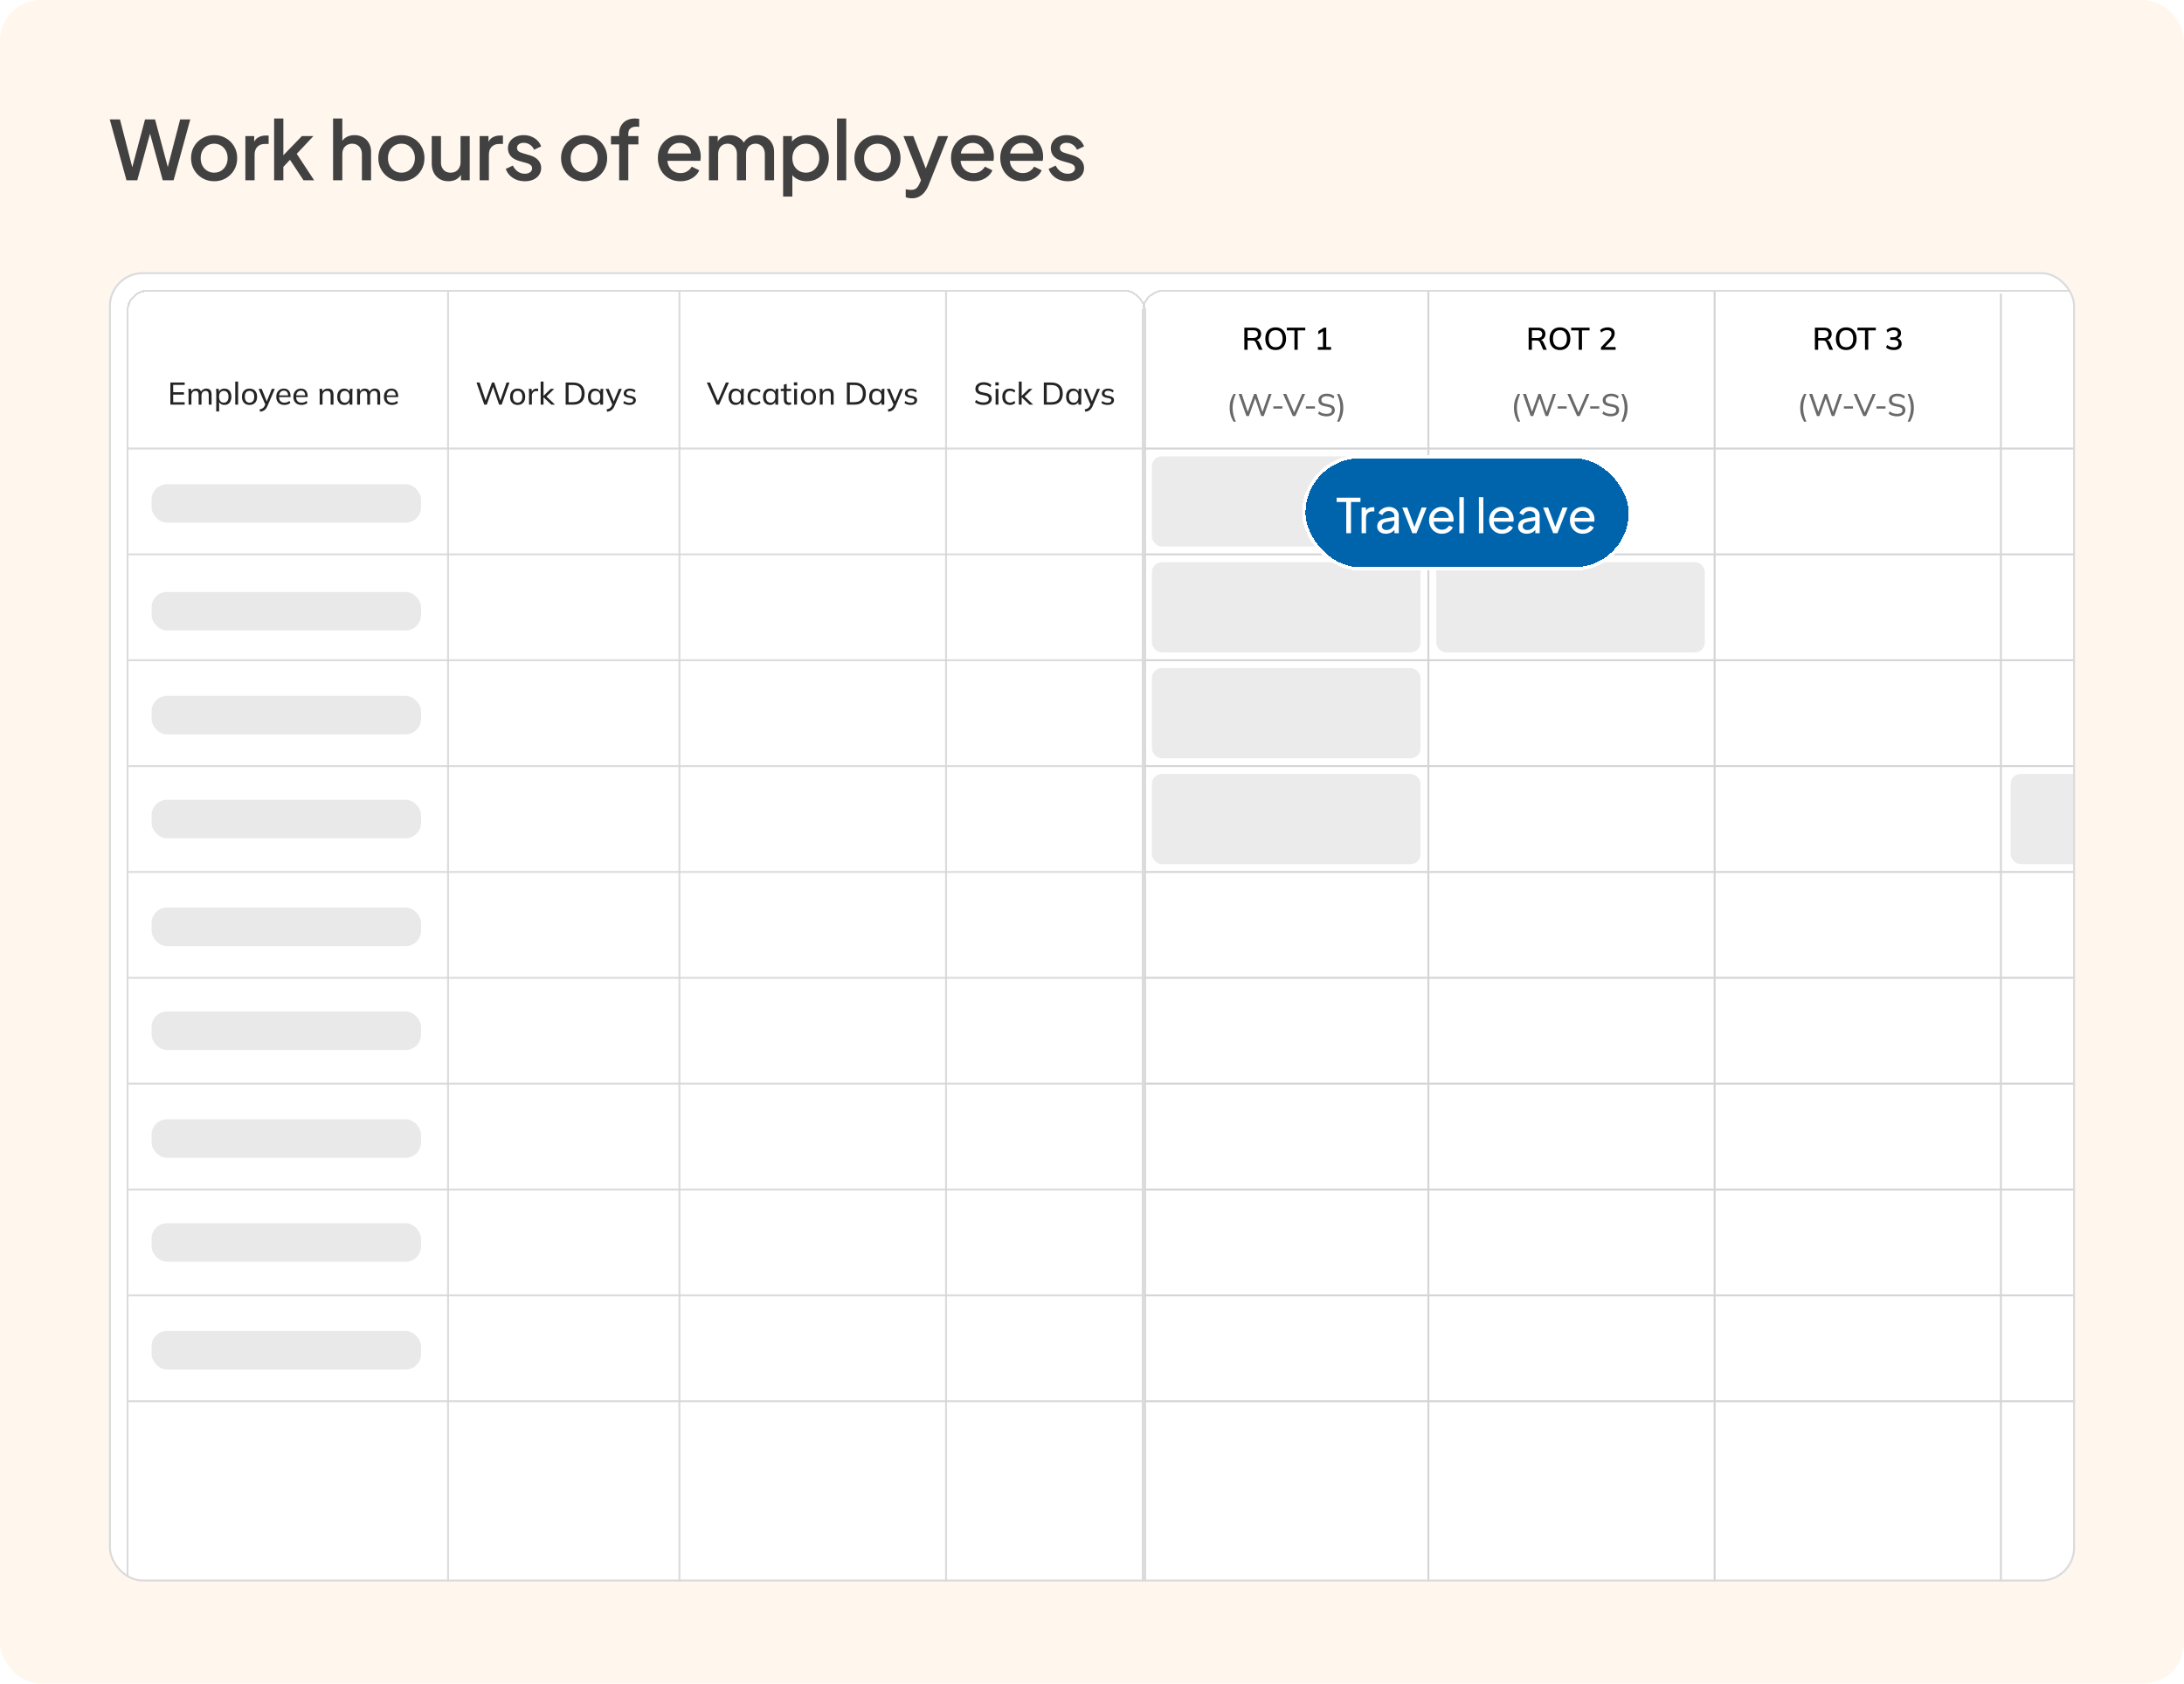 <svg width="642" height="495" viewBox="0 0 642 495" fill="none" xmlns="http://www.w3.org/2000/svg">
<g clip-path="url(#clip0_585_4404)">
<rect width="642" height="495" rx="12" fill="#FFF6ED"/>
<g clip-path="url(#clip1_585_4404)">
<rect x="32" y="80" width="578" height="385" rx="10" fill="white"/>
<rect x="32" y="80" width="676.632" height="385" rx="10" fill="white"/>
<g filter="url(#filter0_d_585_4404)">
<g clip-path="url(#clip2_585_4404)">
<path d="M44.318 113.207V106.705H48.523V107.406H45.148V109.555H48.311V110.256H45.148V112.506H48.523V113.207H44.318ZM49.666 113.207V109.666C49.666 109.487 49.659 109.306 49.647 109.122C49.635 108.937 49.616 108.753 49.592 108.568H50.403L50.495 109.564H50.385C50.508 109.22 50.705 108.956 50.975 108.771C51.245 108.581 51.568 108.485 51.943 108.485C52.324 108.485 52.638 108.577 52.884 108.762C53.13 108.94 53.296 109.223 53.382 109.61H53.243C53.36 109.266 53.566 108.992 53.861 108.79C54.156 108.587 54.501 108.485 54.894 108.485C55.404 108.485 55.789 108.636 56.047 108.937C56.305 109.232 56.434 109.693 56.434 110.32V113.207H55.595V110.366C55.595 109.942 55.521 109.638 55.374 109.453C55.226 109.263 54.992 109.168 54.673 109.168C54.298 109.168 54.003 109.297 53.788 109.555C53.572 109.807 53.465 110.151 53.465 110.588V113.207H52.626V110.366C52.626 109.942 52.552 109.638 52.404 109.453C52.263 109.263 52.029 109.168 51.703 109.168C51.328 109.168 51.033 109.297 50.818 109.555C50.609 109.807 50.505 110.151 50.505 110.588V113.207H49.666ZM57.806 115.199V109.666C57.806 109.487 57.8 109.306 57.788 109.122C57.776 108.937 57.757 108.753 57.733 108.568H58.544L58.646 109.638H58.544C58.636 109.281 58.833 109.002 59.134 108.799C59.436 108.59 59.795 108.485 60.213 108.485C60.625 108.485 60.985 108.581 61.292 108.771C61.599 108.962 61.836 109.238 62.002 109.601C62.174 109.958 62.26 110.385 62.26 110.883C62.26 111.381 62.174 111.811 62.002 112.174C61.836 112.537 61.599 112.813 61.292 113.004C60.985 113.194 60.625 113.29 60.213 113.29C59.801 113.29 59.445 113.188 59.144 112.985C58.849 112.776 58.649 112.497 58.544 112.146H58.646V115.199H57.806ZM60.02 112.626C60.444 112.626 60.782 112.478 61.034 112.183C61.286 111.888 61.412 111.455 61.412 110.883C61.412 110.311 61.286 109.881 61.034 109.592C60.782 109.303 60.444 109.158 60.02 109.158C59.595 109.158 59.257 109.303 59.005 109.592C58.759 109.881 58.636 110.311 58.636 110.883C58.636 111.455 58.759 111.888 59.005 112.183C59.257 112.478 59.595 112.626 60.02 112.626ZM63.39 113.207V106.42H64.229V113.207H63.39ZM67.587 113.29C67.132 113.29 66.739 113.194 66.407 113.004C66.075 112.807 65.817 112.53 65.632 112.174C65.448 111.811 65.356 111.381 65.356 110.883C65.356 110.391 65.448 109.967 65.632 109.61C65.817 109.248 66.075 108.971 66.407 108.78C66.739 108.584 67.132 108.485 67.587 108.485C68.042 108.485 68.436 108.584 68.767 108.78C69.106 108.971 69.364 109.248 69.542 109.61C69.727 109.967 69.819 110.391 69.819 110.883C69.819 111.381 69.727 111.811 69.542 112.174C69.364 112.53 69.106 112.807 68.767 113.004C68.436 113.194 68.042 113.29 67.587 113.29ZM67.587 112.626C68.005 112.626 68.34 112.478 68.592 112.183C68.844 111.888 68.97 111.455 68.97 110.883C68.97 110.311 68.844 109.881 68.592 109.592C68.34 109.303 68.005 109.158 67.587 109.158C67.163 109.158 66.825 109.303 66.573 109.592C66.327 109.881 66.204 110.311 66.204 110.883C66.204 111.455 66.327 111.888 66.573 112.183C66.825 112.478 67.163 112.626 67.587 112.626ZM70.716 115.3L70.523 114.618C70.812 114.55 71.052 114.47 71.242 114.378C71.433 114.292 71.593 114.178 71.722 114.037C71.851 113.895 71.965 113.717 72.063 113.502L72.293 112.948L72.275 113.299L70.255 108.568H71.159L72.773 112.543H72.533L74.147 108.568H75.014L72.884 113.566C72.754 113.868 72.613 114.12 72.459 114.322C72.312 114.525 72.149 114.691 71.971 114.82C71.799 114.95 71.608 115.051 71.399 115.125C71.19 115.199 70.962 115.257 70.716 115.3ZM77.839 113.29C77.101 113.29 76.517 113.078 76.087 112.653C75.663 112.229 75.451 111.645 75.451 110.901C75.451 110.409 75.543 109.985 75.727 109.629C75.918 109.266 76.179 108.986 76.511 108.79C76.843 108.587 77.23 108.485 77.673 108.485C78.097 108.485 78.457 108.577 78.752 108.762C79.047 108.94 79.271 109.195 79.425 109.527C79.579 109.859 79.656 110.253 79.656 110.708V110.984H76.105V110.486H79.084L78.927 110.606C78.927 110.127 78.82 109.755 78.604 109.49C78.395 109.226 78.085 109.094 77.673 109.094C77.224 109.094 76.877 109.251 76.631 109.564C76.385 109.872 76.262 110.293 76.262 110.828V110.91C76.262 111.476 76.4 111.903 76.677 112.192C76.96 112.481 77.35 112.626 77.848 112.626C78.125 112.626 78.383 112.586 78.623 112.506C78.862 112.426 79.093 112.294 79.314 112.109L79.591 112.69C79.382 112.881 79.121 113.028 78.807 113.133C78.5 113.237 78.177 113.29 77.839 113.29ZM82.864 113.29C82.126 113.29 81.542 113.078 81.112 112.653C80.688 112.229 80.476 111.645 80.476 110.901C80.476 110.409 80.568 109.985 80.752 109.629C80.943 109.266 81.204 108.986 81.536 108.79C81.868 108.587 82.255 108.485 82.698 108.485C83.122 108.485 83.482 108.577 83.777 108.762C84.072 108.94 84.296 109.195 84.45 109.527C84.604 109.859 84.681 110.253 84.681 110.708V110.984H81.13V110.486H84.109L83.952 110.606C83.952 110.127 83.844 109.755 83.629 109.49C83.42 109.226 83.11 109.094 82.698 109.094C82.249 109.094 81.902 109.251 81.656 109.564C81.41 109.872 81.287 110.293 81.287 110.828V110.91C81.287 111.476 81.425 111.903 81.702 112.192C81.985 112.481 82.375 112.626 82.873 112.626C83.15 112.626 83.408 112.586 83.648 112.506C83.888 112.426 84.118 112.294 84.339 112.109L84.616 112.69C84.407 112.881 84.146 113.028 83.832 113.133C83.525 113.237 83.202 113.29 82.864 113.29ZM88.209 113.207V109.666C88.209 109.487 88.203 109.306 88.19 109.122C88.178 108.937 88.16 108.753 88.135 108.568H88.947L89.039 109.564H88.928C89.069 109.214 89.288 108.946 89.583 108.762C89.878 108.577 90.222 108.485 90.616 108.485C91.163 108.485 91.575 108.636 91.851 108.937C92.128 109.232 92.266 109.693 92.266 110.32V113.207H91.427V110.366C91.427 109.942 91.344 109.638 91.178 109.453C91.012 109.263 90.754 109.168 90.403 109.168C89.985 109.168 89.653 109.294 89.407 109.546C89.168 109.798 89.048 110.139 89.048 110.569V113.207H88.209ZM95.409 113.29C95.004 113.29 94.647 113.194 94.34 113.004C94.032 112.813 93.793 112.537 93.621 112.174C93.448 111.811 93.362 111.381 93.362 110.883C93.362 110.385 93.448 109.958 93.621 109.601C93.793 109.238 94.032 108.962 94.34 108.771C94.647 108.581 95.004 108.485 95.409 108.485C95.821 108.485 96.178 108.59 96.479 108.799C96.787 109.002 96.99 109.281 97.088 109.638H96.977L97.079 108.568H97.89C97.872 108.753 97.853 108.937 97.835 109.122C97.823 109.306 97.816 109.487 97.816 109.666V113.207H96.977V112.146H97.079C96.98 112.497 96.777 112.776 96.47 112.985C96.169 113.188 95.815 113.29 95.409 113.29ZM95.603 112.626C96.021 112.626 96.356 112.478 96.608 112.183C96.86 111.888 96.986 111.455 96.986 110.883C96.986 110.311 96.86 109.881 96.608 109.592C96.356 109.303 96.021 109.158 95.603 109.158C95.185 109.158 94.847 109.303 94.589 109.592C94.337 109.881 94.211 110.311 94.211 110.883C94.211 111.455 94.337 111.888 94.589 112.183C94.841 112.478 95.179 112.626 95.603 112.626ZM99.222 113.207V109.666C99.222 109.487 99.216 109.306 99.204 109.122C99.192 108.937 99.173 108.753 99.149 108.568H99.96L100.052 109.564H99.942C100.065 109.22 100.261 108.956 100.532 108.771C100.802 108.581 101.125 108.485 101.5 108.485C101.881 108.485 102.195 108.577 102.441 108.762C102.687 108.94 102.853 109.223 102.939 109.61H102.8C102.917 109.266 103.123 108.992 103.418 108.79C103.713 108.587 104.058 108.485 104.451 108.485C104.961 108.485 105.345 108.636 105.604 108.937C105.862 109.232 105.991 109.693 105.991 110.32V113.207H105.152V110.366C105.152 109.942 105.078 109.638 104.931 109.453C104.783 109.263 104.549 109.168 104.23 109.168C103.855 109.168 103.56 109.297 103.344 109.555C103.129 109.807 103.022 110.151 103.022 110.588V113.207H102.182V110.366C102.182 109.942 102.109 109.638 101.961 109.453C101.82 109.263 101.586 109.168 101.26 109.168C100.885 109.168 100.59 109.297 100.375 109.555C100.166 109.807 100.062 110.151 100.062 110.588V113.207H99.222ZM109.475 113.29C108.737 113.29 108.153 113.078 107.723 112.653C107.299 112.229 107.087 111.645 107.087 110.901C107.087 110.409 107.179 109.985 107.363 109.629C107.554 109.266 107.815 108.986 108.147 108.79C108.479 108.587 108.866 108.485 109.309 108.485C109.733 108.485 110.093 108.577 110.388 108.762C110.683 108.94 110.907 109.195 111.061 109.527C111.215 109.859 111.292 110.253 111.292 110.708V110.984H107.741V110.486H110.72L110.563 110.606C110.563 110.127 110.456 109.755 110.24 109.49C110.031 109.226 109.721 109.094 109.309 109.094C108.86 109.094 108.513 109.251 108.267 109.564C108.021 109.872 107.898 110.293 107.898 110.828V110.91C107.898 111.476 108.036 111.903 108.313 112.192C108.596 112.481 108.986 112.626 109.484 112.626C109.761 112.626 110.019 112.586 110.259 112.506C110.499 112.426 110.729 112.294 110.95 112.109L111.227 112.69C111.018 112.881 110.757 113.028 110.443 113.133C110.136 113.237 109.813 113.29 109.475 113.29Z" fill="#242424"/>
<path d="M125.945 80L125.945 465" stroke="#D5D5D5" stroke-opacity="0.835" stroke-width="0.576"/>
<path d="M193.955 80L193.955 465" stroke="#D5D5D5" stroke-opacity="0.835" stroke-width="0.576"/>
<path d="M272.336 80L272.336 464.424" stroke="#D5D5D5" stroke-opacity="0.835" stroke-width="0.576"/>
<path d="M32 126.108L680.967 126.108" stroke="#D5D5D5" stroke-opacity="0.835" stroke-width="0.576"/>
<path d="M31.423 157.23L680.39 157.23" stroke="#D5D5D5" stroke-opacity="0.835" stroke-width="0.576"/>
<path d="M31.423 188.353L680.39 188.353" stroke="#D5D5D5" stroke-opacity="0.835" stroke-width="0.576"/>
<path d="M31.423 219.476L680.39 219.476" stroke="#D5D5D5" stroke-opacity="0.835" stroke-width="0.576"/>
<path d="M31.423 250.599L680.39 250.599" stroke="#D5D5D5" stroke-opacity="0.835" stroke-width="0.576"/>
<path d="M31.423 281.722L680.39 281.722" stroke="#D5D5D5" stroke-opacity="0.835" stroke-width="0.576"/>
<path d="M31.423 312.844L680.39 312.844" stroke="#D5D5D5" stroke-opacity="0.835" stroke-width="0.576"/>
<path d="M31.423 343.967L680.39 343.967" stroke="#D5D5D5" stroke-opacity="0.835" stroke-width="0.576"/>
<path d="M31.423 375.09L680.39 375.09" stroke="#D5D5D5" stroke-opacity="0.835" stroke-width="0.576"/>
<path d="M31.423 406.213L680.39 406.213" stroke="#D5D5D5" stroke-opacity="0.835" stroke-width="0.576"/>
<path d="M136.588 113.207L134.311 106.705H135.214L137.142 112.441H136.81L138.857 106.705H139.53L141.448 112.441H141.153L143.145 106.705H143.993L141.697 113.207H140.95L139.078 107.72H139.272L137.326 113.207H136.588ZM146.397 113.29C145.942 113.29 145.549 113.194 145.217 113.004C144.885 112.807 144.627 112.53 144.442 112.174C144.258 111.811 144.166 111.381 144.166 110.883C144.166 110.391 144.258 109.967 144.442 109.61C144.627 109.248 144.885 108.971 145.217 108.78C145.549 108.584 145.942 108.485 146.397 108.485C146.852 108.485 147.246 108.584 147.578 108.78C147.916 108.971 148.174 109.248 148.352 109.61C148.537 109.967 148.629 110.391 148.629 110.883C148.629 111.381 148.537 111.811 148.352 112.174C148.174 112.53 147.916 112.807 147.578 113.004C147.246 113.194 146.852 113.29 146.397 113.29ZM146.397 112.626C146.815 112.626 147.15 112.478 147.402 112.183C147.655 111.888 147.781 111.455 147.781 110.883C147.781 110.311 147.655 109.881 147.402 109.592C147.15 109.303 146.815 109.158 146.397 109.158C145.973 109.158 145.635 109.303 145.383 109.592C145.137 109.881 145.014 110.311 145.014 110.883C145.014 111.455 145.137 111.888 145.383 112.183C145.635 112.478 145.973 112.626 146.397 112.626ZM149.746 113.207V109.702C149.746 109.518 149.74 109.331 149.728 109.14C149.722 108.943 149.706 108.753 149.682 108.568H150.493L150.595 109.73L150.456 109.739C150.518 109.457 150.622 109.223 150.77 109.039C150.924 108.848 151.105 108.71 151.314 108.624C151.529 108.531 151.75 108.485 151.978 108.485C152.076 108.485 152.159 108.488 152.227 108.494C152.295 108.501 152.362 108.516 152.43 108.541L152.411 109.288C152.319 109.251 152.233 109.229 152.153 109.223C152.079 109.211 151.987 109.205 151.876 109.205C151.606 109.205 151.372 109.266 151.176 109.389C150.985 109.512 150.838 109.675 150.733 109.878C150.635 110.081 150.585 110.299 150.585 110.532V113.207H149.746ZM153.169 113.207V106.42H154.008V110.615H154.026L156.119 108.568H157.162L154.672 111.003L154.681 110.606L157.383 113.207H156.313L154.026 111.049H154.008V113.207H153.169ZM160.519 113.207V106.705H162.723C163.449 106.705 164.06 106.831 164.558 107.084C165.062 107.336 165.443 107.704 165.702 108.19C165.96 108.67 166.089 109.257 166.089 109.951C166.089 110.646 165.96 111.236 165.702 111.722C165.443 112.208 165.062 112.577 164.558 112.829C164.06 113.081 163.449 113.207 162.723 113.207H160.519ZM161.377 112.478H162.659C163.525 112.478 164.168 112.269 164.586 111.851C165.004 111.433 165.213 110.8 165.213 109.951C165.213 109.103 165.004 108.473 164.586 108.061C164.168 107.643 163.525 107.434 162.659 107.434H161.377V112.478ZM169.114 113.29C168.708 113.29 168.351 113.194 168.044 113.004C167.737 112.813 167.497 112.537 167.325 112.174C167.153 111.811 167.066 111.381 167.066 110.883C167.066 110.385 167.153 109.958 167.325 109.601C167.497 109.238 167.737 108.962 168.044 108.771C168.351 108.581 168.708 108.485 169.114 108.485C169.526 108.485 169.882 108.59 170.183 108.799C170.491 109.002 170.694 109.281 170.792 109.638H170.681L170.783 108.568H171.594C171.576 108.753 171.557 108.937 171.539 109.122C171.527 109.306 171.52 109.487 171.52 109.666V113.207H170.681V112.146H170.783C170.684 112.497 170.482 112.776 170.174 112.985C169.873 113.188 169.519 113.29 169.114 113.29ZM169.307 112.626C169.725 112.626 170.06 112.478 170.312 112.183C170.565 111.888 170.691 111.455 170.691 110.883C170.691 110.311 170.565 109.881 170.312 109.592C170.06 109.303 169.725 109.158 169.307 109.158C168.889 109.158 168.551 109.303 168.293 109.592C168.041 109.881 167.915 110.311 167.915 110.883C167.915 111.455 168.041 111.888 168.293 112.183C168.545 112.478 168.883 112.626 169.307 112.626ZM172.725 115.3L172.531 114.618C172.82 114.55 173.06 114.47 173.25 114.378C173.441 114.292 173.601 114.178 173.73 114.037C173.859 113.895 173.973 113.717 174.071 113.502L174.302 112.948L174.283 113.299L172.264 108.568H173.167L174.781 112.543H174.541L176.155 108.568H177.022L174.892 113.566C174.763 113.868 174.621 114.12 174.468 114.322C174.32 114.525 174.157 114.691 173.979 114.82C173.807 114.95 173.616 115.051 173.407 115.125C173.198 115.199 172.971 115.257 172.725 115.3ZM179.285 113.29C178.91 113.29 178.56 113.24 178.234 113.142C177.914 113.044 177.65 112.902 177.441 112.718L177.708 112.137C177.936 112.309 178.185 112.441 178.455 112.533C178.732 112.62 179.015 112.663 179.303 112.663C179.654 112.663 179.918 112.598 180.097 112.469C180.281 112.34 180.373 112.168 180.373 111.953C180.373 111.78 180.315 111.642 180.198 111.538C180.081 111.433 179.897 111.356 179.645 111.307L178.769 111.132C178.375 111.04 178.077 110.892 177.874 110.689C177.677 110.48 177.579 110.213 177.579 109.887C177.579 109.616 177.653 109.377 177.8 109.168C177.948 108.952 178.157 108.786 178.427 108.67C178.704 108.547 179.027 108.485 179.396 108.485C179.734 108.485 180.047 108.534 180.336 108.633C180.631 108.731 180.874 108.876 181.065 109.066L180.788 109.629C180.598 109.463 180.382 109.337 180.143 109.251C179.909 109.158 179.669 109.112 179.423 109.112C179.067 109.112 178.802 109.183 178.63 109.324C178.458 109.46 178.372 109.638 178.372 109.859C178.372 110.025 178.424 110.164 178.529 110.274C178.633 110.379 178.802 110.459 179.036 110.514L179.912 110.689C180.324 110.775 180.634 110.917 180.843 111.113C181.053 111.31 181.157 111.571 181.157 111.897C181.157 112.186 181.077 112.435 180.917 112.644C180.764 112.853 180.545 113.013 180.263 113.124C179.986 113.234 179.66 113.29 179.285 113.29Z" fill="#242424"/>
<path d="M204.872 113.207L202.022 106.705H202.954L205.434 112.497H205.121L207.611 106.705H208.505L205.637 113.207H204.872ZM210.446 113.29C210.041 113.29 209.684 113.194 209.377 113.004C209.069 112.813 208.83 112.537 208.657 112.174C208.485 111.811 208.399 111.381 208.399 110.883C208.399 110.385 208.485 109.958 208.657 109.601C208.83 109.238 209.069 108.962 209.377 108.771C209.684 108.581 210.041 108.485 210.446 108.485C210.858 108.485 211.215 108.59 211.516 108.799C211.824 109.002 212.026 109.281 212.125 109.638H212.014L212.116 108.568H212.927C212.909 108.753 212.89 108.937 212.872 109.122C212.859 109.306 212.853 109.487 212.853 109.666V113.207H212.014V112.146H212.116C212.017 112.497 211.814 112.776 211.507 112.985C211.206 113.188 210.852 113.29 210.446 113.29ZM210.64 112.626C211.058 112.626 211.393 112.478 211.645 112.183C211.897 111.888 212.023 111.455 212.023 110.883C212.023 110.311 211.897 109.881 211.645 109.592C211.393 109.303 211.058 109.158 210.64 109.158C210.222 109.158 209.884 109.303 209.626 109.592C209.374 109.881 209.248 110.311 209.248 110.883C209.248 111.455 209.374 111.888 209.626 112.183C209.878 112.478 210.216 112.626 210.64 112.626ZM216.251 113.29C215.79 113.29 215.39 113.194 215.052 113.004C214.714 112.807 214.45 112.527 214.259 112.165C214.075 111.796 213.983 111.359 213.983 110.855C213.983 110.357 214.078 109.933 214.268 109.583C214.459 109.226 214.723 108.956 215.062 108.771C215.4 108.581 215.796 108.485 216.251 108.485C216.552 108.485 216.844 108.537 217.127 108.642C217.41 108.74 217.64 108.885 217.819 109.075L217.533 109.666C217.355 109.493 217.158 109.367 216.943 109.288C216.728 109.201 216.515 109.158 216.306 109.158C215.852 109.158 215.495 109.306 215.237 109.601C214.979 109.89 214.849 110.311 214.849 110.864C214.849 111.424 214.979 111.854 215.237 112.155C215.495 112.457 215.852 112.607 216.306 112.607C216.509 112.607 216.718 112.567 216.934 112.487C217.149 112.407 217.348 112.281 217.533 112.109L217.819 112.69C217.634 112.887 217.398 113.038 217.109 113.142C216.826 113.24 216.54 113.29 216.251 113.29ZM220.578 113.29C220.172 113.29 219.815 113.194 219.508 113.004C219.2 112.813 218.961 112.537 218.789 112.174C218.616 111.811 218.53 111.381 218.53 110.883C218.53 110.385 218.616 109.958 218.789 109.601C218.961 109.238 219.2 108.962 219.508 108.771C219.815 108.581 220.172 108.485 220.578 108.485C220.989 108.485 221.346 108.59 221.647 108.799C221.955 109.002 222.157 109.281 222.256 109.638H222.145L222.247 108.568H223.058C223.04 108.753 223.021 108.937 223.003 109.122C222.991 109.306 222.984 109.487 222.984 109.666V113.207H222.145V112.146H222.247C222.148 112.497 221.945 112.776 221.638 112.985C221.337 113.188 220.983 113.29 220.578 113.29ZM220.771 112.626C221.189 112.626 221.524 112.478 221.776 112.183C222.028 111.888 222.154 111.455 222.154 110.883C222.154 110.311 222.028 109.881 221.776 109.592C221.524 109.303 221.189 109.158 220.771 109.158C220.353 109.158 220.015 109.303 219.757 109.592C219.505 109.881 219.379 110.311 219.379 110.883C219.379 111.455 219.505 111.888 219.757 112.183C220.009 112.478 220.347 112.626 220.771 112.626ZM226.124 113.29C225.638 113.29 225.269 113.157 225.017 112.893C224.772 112.623 224.649 112.217 224.649 111.676V109.214H223.745V108.568H224.649V107.323L225.488 107.093V108.568H226.797V109.214H225.488V111.602C225.488 111.959 225.549 112.214 225.672 112.368C225.801 112.515 225.986 112.589 226.225 112.589C226.348 112.589 226.453 112.58 226.539 112.561C226.631 112.537 226.714 112.509 226.788 112.478V113.17C226.696 113.207 226.588 113.234 226.465 113.253C226.348 113.277 226.235 113.29 226.124 113.29ZM227.677 113.207V108.568H228.517V113.207H227.677ZM227.604 107.554V106.65H228.599V107.554H227.604ZM231.875 113.29C231.42 113.29 231.026 113.194 230.694 113.004C230.362 112.807 230.104 112.53 229.92 112.174C229.735 111.811 229.643 111.381 229.643 110.883C229.643 110.391 229.735 109.967 229.92 109.61C230.104 109.248 230.362 108.971 230.694 108.78C231.026 108.584 231.42 108.485 231.875 108.485C232.33 108.485 232.723 108.584 233.055 108.78C233.393 108.971 233.651 109.248 233.83 109.61C234.014 109.967 234.106 110.391 234.106 110.883C234.106 111.381 234.014 111.811 233.83 112.174C233.651 112.53 233.393 112.807 233.055 113.004C232.723 113.194 232.33 113.29 231.875 113.29ZM231.875 112.626C232.293 112.626 232.628 112.478 232.88 112.183C233.132 111.888 233.258 111.455 233.258 110.883C233.258 110.311 233.132 109.881 232.88 109.592C232.628 109.303 232.293 109.158 231.875 109.158C231.45 109.158 231.112 109.303 230.86 109.592C230.614 109.881 230.491 110.311 230.491 110.883C230.491 111.455 230.614 111.888 230.86 112.183C231.112 112.478 231.45 112.626 231.875 112.626ZM235.233 113.207V109.666C235.233 109.487 235.227 109.306 235.214 109.122C235.202 108.937 235.184 108.753 235.159 108.568H235.971L236.063 109.564H235.952C236.094 109.214 236.312 108.946 236.607 108.762C236.902 108.577 237.246 108.485 237.64 108.485C238.187 108.485 238.599 108.636 238.875 108.937C239.152 109.232 239.29 109.693 239.29 110.32V113.207H238.451V110.366C238.451 109.942 238.368 109.638 238.202 109.453C238.036 109.263 237.778 109.168 237.428 109.168C237.01 109.168 236.678 109.294 236.432 109.546C236.192 109.798 236.072 110.139 236.072 110.569V113.207H235.233ZM243.187 113.207V106.705H245.391C246.116 106.705 246.728 106.831 247.226 107.084C247.73 107.336 248.111 107.704 248.369 108.19C248.628 108.67 248.757 109.257 248.757 109.951C248.757 110.646 248.628 111.236 248.369 111.722C248.111 112.208 247.73 112.577 247.226 112.829C246.728 113.081 246.116 113.207 245.391 113.207H243.187ZM244.044 112.478H245.326C246.193 112.478 246.836 112.269 247.254 111.851C247.672 111.433 247.881 110.8 247.881 109.951C247.881 109.103 247.672 108.473 247.254 108.061C246.836 107.643 246.193 107.434 245.326 107.434H244.044V112.478ZM251.781 113.29C251.376 113.29 251.019 113.194 250.712 113.004C250.404 112.813 250.164 112.537 249.992 112.174C249.82 111.811 249.734 111.381 249.734 110.883C249.734 110.385 249.82 109.958 249.992 109.601C250.164 109.238 250.404 108.962 250.712 108.771C251.019 108.581 251.376 108.485 251.781 108.485C252.193 108.485 252.55 108.59 252.851 108.799C253.158 109.002 253.361 109.281 253.46 109.638H253.349L253.45 108.568H254.262C254.243 108.753 254.225 108.937 254.207 109.122C254.194 109.306 254.188 109.487 254.188 109.666V113.207H253.349V112.146H253.45C253.352 112.497 253.149 112.776 252.842 112.985C252.541 113.188 252.187 113.29 251.781 113.29ZM251.975 112.626C252.393 112.626 252.728 112.478 252.98 112.183C253.232 111.888 253.358 111.455 253.358 110.883C253.358 110.311 253.232 109.881 252.98 109.592C252.728 109.303 252.393 109.158 251.975 109.158C251.557 109.158 251.219 109.303 250.961 109.592C250.709 109.881 250.583 110.311 250.583 110.883C250.583 111.455 250.709 111.888 250.961 112.183C251.213 112.478 251.551 112.626 251.975 112.626ZM255.392 115.3L255.199 114.618C255.488 114.55 255.727 114.47 255.918 114.378C256.109 114.292 256.268 114.178 256.398 114.037C256.527 113.895 256.64 113.717 256.739 113.502L256.969 112.948L256.951 113.299L254.931 108.568H255.835L257.449 112.543H257.209L258.823 108.568H259.69L257.559 113.566C257.43 113.868 257.289 114.12 257.135 114.322C256.988 114.525 256.825 114.691 256.647 114.82C256.474 114.95 256.284 115.051 256.075 115.125C255.866 115.199 255.638 115.257 255.392 115.3ZM261.953 113.29C261.578 113.29 261.227 113.24 260.901 113.142C260.582 113.044 260.317 112.902 260.108 112.718L260.376 112.137C260.603 112.309 260.852 112.441 261.123 112.533C261.399 112.62 261.682 112.663 261.971 112.663C262.322 112.663 262.586 112.598 262.764 112.469C262.949 112.34 263.041 112.168 263.041 111.953C263.041 111.78 262.982 111.642 262.866 111.538C262.749 111.433 262.564 111.356 262.312 111.307L261.436 111.132C261.043 111.04 260.745 110.892 260.542 110.689C260.345 110.48 260.247 110.213 260.247 109.887C260.247 109.616 260.32 109.377 260.468 109.168C260.616 108.952 260.825 108.786 261.095 108.67C261.372 108.547 261.695 108.485 262.063 108.485C262.401 108.485 262.715 108.534 263.004 108.633C263.299 108.731 263.542 108.876 263.732 109.066L263.456 109.629C263.265 109.463 263.05 109.337 262.81 109.251C262.577 109.158 262.337 109.112 262.091 109.112C261.734 109.112 261.47 109.183 261.298 109.324C261.126 109.46 261.04 109.638 261.04 109.859C261.04 110.025 261.092 110.164 261.197 110.274C261.301 110.379 261.47 110.459 261.704 110.514L262.58 110.689C262.992 110.775 263.302 110.917 263.511 111.113C263.72 111.31 263.825 111.571 263.825 111.897C263.825 112.186 263.745 112.435 263.585 112.644C263.431 112.853 263.213 113.013 262.93 113.124C262.654 113.234 262.328 113.29 261.953 113.29Z" fill="#242424"/>
<path d="M283.348 113.29C282.825 113.29 282.355 113.222 281.937 113.087C281.519 112.952 281.156 112.761 280.849 112.515L281.144 111.833C281.359 111.992 281.577 112.128 281.799 112.238C282.02 112.343 282.257 112.423 282.509 112.478C282.767 112.527 283.047 112.552 283.348 112.552C283.883 112.552 284.276 112.457 284.528 112.266C284.786 112.069 284.916 111.811 284.916 111.491C284.916 111.215 284.826 111.003 284.648 110.855C284.47 110.708 284.159 110.591 283.717 110.505L282.73 110.302C282.134 110.179 281.688 109.979 281.393 109.702C281.104 109.42 280.96 109.039 280.96 108.559C280.96 108.172 281.061 107.834 281.264 107.545C281.473 107.25 281.759 107.022 282.121 106.862C282.49 106.702 282.921 106.622 283.412 106.622C283.867 106.622 284.289 106.69 284.676 106.825C285.063 106.961 285.389 107.16 285.653 107.425L285.358 108.079C285.082 107.827 284.783 107.646 284.464 107.535C284.15 107.419 283.794 107.36 283.394 107.36C282.908 107.36 282.524 107.465 282.241 107.674C281.959 107.883 281.817 108.166 281.817 108.522C281.817 108.805 281.906 109.029 282.085 109.195C282.263 109.355 282.558 109.478 282.97 109.564L283.957 109.758C284.584 109.881 285.042 110.074 285.331 110.339C285.626 110.603 285.773 110.969 285.773 111.436C285.773 111.805 285.675 112.131 285.478 112.414C285.281 112.69 285.002 112.905 284.639 113.059C284.276 113.213 283.846 113.29 283.348 113.29ZM286.898 113.207V108.568H287.737V113.207H286.898ZM286.824 107.554V106.65H287.82V107.554H286.824ZM291.132 113.29C290.671 113.29 290.271 113.194 289.933 113.004C289.595 112.807 289.331 112.527 289.14 112.165C288.955 111.796 288.863 111.359 288.863 110.855C288.863 110.357 288.959 109.933 289.149 109.583C289.34 109.226 289.604 108.956 289.942 108.771C290.28 108.581 290.677 108.485 291.132 108.485C291.433 108.485 291.725 108.537 292.008 108.642C292.291 108.74 292.521 108.885 292.699 109.075L292.414 109.666C292.235 109.493 292.039 109.367 291.823 109.288C291.608 109.201 291.396 109.158 291.187 109.158C290.732 109.158 290.376 109.306 290.117 109.601C289.859 109.89 289.73 110.311 289.73 110.864C289.73 111.424 289.859 111.854 290.117 112.155C290.376 112.457 290.732 112.607 291.187 112.607C291.39 112.607 291.599 112.567 291.814 112.487C292.029 112.407 292.229 112.281 292.414 112.109L292.699 112.69C292.515 112.887 292.278 113.038 291.989 113.142C291.707 113.24 291.421 113.29 291.132 113.29ZM293.724 113.207V106.42H294.563V110.615H294.581L296.675 108.568H297.717L295.227 111.003L295.236 110.606L297.938 113.207H296.868L294.581 111.049H294.563V113.207H293.724ZM301.074 113.207V106.705H303.278C304.004 106.705 304.615 106.831 305.113 107.084C305.617 107.336 305.999 107.704 306.257 108.19C306.515 108.67 306.644 109.257 306.644 109.951C306.644 110.646 306.515 111.236 306.257 111.722C305.999 112.208 305.617 112.577 305.113 112.829C304.615 113.081 304.004 113.207 303.278 113.207H301.074ZM301.932 112.478H303.214C304.081 112.478 304.723 112.269 305.141 111.851C305.559 111.433 305.768 110.8 305.768 109.951C305.768 109.103 305.559 108.473 305.141 108.061C304.723 107.643 304.081 107.434 303.214 107.434H301.932V112.478ZM309.669 113.29C309.263 113.29 308.906 113.194 308.599 113.004C308.292 112.813 308.052 112.537 307.88 112.174C307.708 111.811 307.622 111.381 307.622 110.883C307.622 110.385 307.708 109.958 307.88 109.601C308.052 109.238 308.292 108.962 308.599 108.771C308.906 108.581 309.263 108.485 309.669 108.485C310.081 108.485 310.437 108.59 310.738 108.799C311.046 109.002 311.249 109.281 311.347 109.638H311.236L311.338 108.568H312.149C312.131 108.753 312.112 108.937 312.094 109.122C312.082 109.306 312.076 109.487 312.076 109.666V113.207H311.236V112.146H311.338C311.24 112.497 311.037 112.776 310.729 112.985C310.428 113.188 310.075 113.29 309.669 113.29ZM309.862 112.626C310.28 112.626 310.616 112.478 310.868 112.183C311.12 111.888 311.246 111.455 311.246 110.883C311.246 110.311 311.12 109.881 310.868 109.592C310.616 109.303 310.28 109.158 309.862 109.158C309.444 109.158 309.106 109.303 308.848 109.592C308.596 109.881 308.47 110.311 308.47 110.883C308.47 111.455 308.596 111.888 308.848 112.183C309.1 112.478 309.438 112.626 309.862 112.626ZM313.28 115.3L313.086 114.618C313.375 114.55 313.615 114.47 313.805 114.378C313.996 114.292 314.156 114.178 314.285 114.037C314.414 113.895 314.528 113.717 314.626 113.502L314.857 112.948L314.838 113.299L312.819 108.568H313.722L315.336 112.543H315.096L316.71 108.568H317.577L315.447 113.566C315.318 113.868 315.176 114.12 315.023 114.322C314.875 114.525 314.712 114.691 314.534 114.82C314.362 114.95 314.171 115.051 313.962 115.125C313.753 115.199 313.526 115.257 313.28 115.3ZM319.84 113.29C319.465 113.29 319.115 113.24 318.789 113.142C318.469 113.044 318.205 112.902 317.996 112.718L318.263 112.137C318.491 112.309 318.74 112.441 319.01 112.533C319.287 112.62 319.57 112.663 319.859 112.663C320.209 112.663 320.473 112.598 320.652 112.469C320.836 112.34 320.928 112.168 320.928 111.953C320.928 111.78 320.87 111.642 320.753 111.538C320.636 111.433 320.452 111.356 320.2 111.307L319.324 111.132C318.93 111.04 318.632 110.892 318.429 110.689C318.233 110.48 318.134 110.213 318.134 109.887C318.134 109.616 318.208 109.377 318.355 109.168C318.503 108.952 318.712 108.786 318.983 108.67C319.259 108.547 319.582 108.485 319.951 108.485C320.289 108.485 320.602 108.534 320.891 108.633C321.186 108.731 321.429 108.876 321.62 109.066L321.343 109.629C321.153 109.463 320.938 109.337 320.698 109.251C320.464 109.158 320.224 109.112 319.978 109.112C319.622 109.112 319.358 109.183 319.185 109.324C319.013 109.46 318.927 109.638 318.927 109.859C318.927 110.025 318.979 110.164 319.084 110.274C319.188 110.379 319.358 110.459 319.591 110.514L320.467 110.689C320.879 110.775 321.19 110.917 321.399 111.113C321.608 111.31 321.712 111.571 321.712 111.897C321.712 112.186 321.632 112.435 321.472 112.644C321.319 112.853 321.1 113.013 320.818 113.124C320.541 113.234 320.215 113.29 319.84 113.29Z" fill="#242424"/>
<rect x="38.79" y="136.586" width="79.221" height="11.317" rx="4.527" fill="#E9E9E9"/>
<rect x="38.79" y="198.831" width="79.221" height="11.317" rx="4.527" fill="#E9E9E9"/>
<rect x="38.79" y="229.387" width="79.221" height="11.317" rx="4.527" fill="#E9E9E9"/>
<rect x="38.79" y="261.076" width="79.221" height="11.317" rx="4.527" fill="#E9E9E9"/>
<rect x="38.79" y="291.632" width="79.221" height="11.317" rx="4.527" fill="#E9E9E9"/>
<rect x="38.79" y="323.32" width="79.221" height="11.317" rx="4.527" fill="#E9E9E9"/>
<rect x="38.79" y="353.877" width="79.221" height="11.317" rx="4.527" fill="#E9E9E9"/>
<rect x="38.79" y="385.565" width="79.221" height="11.317" rx="4.527" fill="#E9E9E9"/>
<rect x="38.79" y="168.274" width="79.221" height="11.317" rx="4.527" fill="#E9E9E9"/>
</g>
<rect x="31.712" y="79.712" width="299.124" height="385.576" rx="6.052" stroke="#DBDBDB" stroke-width="0.576" shape-rendering="crispEdges"/>
</g>
<g filter="url(#filter1_d_585_4404)">
<g clip-path="url(#clip3_585_4404)">
<path d="M414.119 80L414.119 465" stroke="#D5D5D5" stroke-width="0.576"/>
<path d="M498.264 80L498.264 465" stroke="#D5D5D5" stroke-width="0.576"/>
<path d="M582.412 80.576L582.412 465" stroke="#D5D5D5" stroke-width="0.576"/>
<path d="M330.548 126.108L979.515 126.108" stroke="#D5D5D5" stroke-width="0.576"/>
<path d="M329.973 157.23L978.94 157.23" stroke="#D5D5D5" stroke-width="0.576"/>
<path d="M329.973 188.353L978.94 188.353" stroke="#D5D5D5" stroke-width="0.576"/>
<path d="M329.973 219.476L978.94 219.476" stroke="#D5D5D5" stroke-width="0.576"/>
<path d="M329.973 250.599L978.94 250.599" stroke="#D5D5D5" stroke-width="0.576"/>
<path d="M329.973 281.721L978.94 281.721" stroke="#D5D5D5" stroke-width="0.576"/>
<path d="M329.973 312.844L978.94 312.844" stroke="#D5D5D5" stroke-width="0.576"/>
<path d="M329.973 343.967L978.94 343.967" stroke="#D5D5D5" stroke-width="0.576"/>
<path d="M329.973 375.09L978.94 375.09" stroke="#D5D5D5" stroke-width="0.576"/>
<path d="M329.973 406.213L978.94 406.213" stroke="#D5D5D5" stroke-width="0.576"/>
<path d="M360.019 97.069V90.568H362.767C363.462 90.568 364 90.734 364.381 91.066C364.762 91.392 364.953 91.85 364.953 92.44C364.953 92.827 364.867 93.159 364.695 93.436C364.522 93.712 364.28 93.924 363.966 94.072C363.653 94.213 363.284 94.284 362.86 94.284L363.007 94.137H363.256C363.508 94.137 363.733 94.201 363.929 94.33C364.132 94.459 364.298 94.665 364.427 94.948L365.359 97.069H364.307L363.385 94.939C363.293 94.687 363.148 94.524 362.952 94.45C362.761 94.376 362.524 94.34 362.242 94.34H360.978V97.069H360.019ZM360.978 93.611H362.611C363.072 93.611 363.419 93.513 363.653 93.316C363.892 93.119 364.012 92.836 364.012 92.468C364.012 92.093 363.892 91.81 363.653 91.619C363.419 91.429 363.072 91.333 362.611 91.333H360.978V93.611ZM366.183 93.814C366.183 93.132 366.303 92.541 366.542 92.043C366.782 91.545 367.13 91.161 367.585 90.891C368.046 90.62 368.593 90.485 369.226 90.485C369.853 90.485 370.394 90.62 370.849 90.891C371.304 91.161 371.654 91.545 371.9 92.043C372.152 92.541 372.278 93.128 372.278 93.805C372.278 94.487 372.152 95.08 371.9 95.584C371.654 96.082 371.301 96.47 370.84 96.746C370.385 97.017 369.847 97.152 369.226 97.152C368.593 97.152 368.049 97.017 367.594 96.746C367.139 96.47 366.788 96.082 366.542 95.584C366.303 95.08 366.183 94.49 366.183 93.814ZM367.188 93.814C367.188 94.601 367.36 95.216 367.704 95.658C368.049 96.101 368.556 96.322 369.226 96.322C369.878 96.322 370.382 96.104 370.738 95.667C371.095 95.225 371.273 94.607 371.273 93.814C371.273 93.021 371.095 92.406 370.738 91.97C370.388 91.533 369.884 91.315 369.226 91.315C368.556 91.315 368.049 91.533 367.704 91.97C367.36 92.406 367.188 93.021 367.188 93.814ZM374.744 97.069V91.37H372.521V90.568H377.925V91.37H375.703V97.069H374.744ZM381.622 97.069V96.267H383.135V91.379H383.614L381.77 92.504V91.582L383.402 90.568H384.094V96.267H385.514V97.069H381.622Z" fill="black"/>
<path d="M356.838 118.221C356.574 117.767 356.355 117.318 356.183 116.875C356.017 116.439 355.894 115.996 355.814 115.547C355.741 115.092 355.704 114.622 355.704 114.136C355.704 113.644 355.741 113.174 355.814 112.725C355.894 112.277 356.017 111.834 356.183 111.398C356.355 110.961 356.574 110.515 356.838 110.06H357.52C357.207 110.755 356.97 111.441 356.81 112.117C356.65 112.787 356.571 113.46 356.571 114.136C356.571 114.813 356.65 115.489 356.81 116.165C356.97 116.841 357.207 117.527 357.52 118.221H356.838ZM360.623 116.562L358.345 110.06H359.249L361.176 115.796H360.844L362.891 110.06H363.564L365.482 115.796H365.187L367.179 110.06H368.028L365.731 116.562H364.985L363.113 111.075H363.306L361.36 116.562H360.623ZM368.539 114.376V113.694H371.204V114.376H368.539ZM374.263 116.562L371.414 110.06H372.345L374.826 115.852H374.512L377.002 110.06H377.897L375.029 116.562H374.263ZM378.111 114.376V113.694H380.776V114.376H378.111ZM384.19 116.645C383.667 116.645 383.197 116.577 382.779 116.442C382.361 116.306 381.998 116.116 381.691 115.87L381.986 115.188C382.201 115.347 382.419 115.483 382.64 115.593C382.862 115.698 383.098 115.778 383.35 115.833C383.609 115.882 383.888 115.907 384.19 115.907C384.724 115.907 385.118 115.812 385.37 115.621C385.628 115.424 385.757 115.166 385.757 114.846C385.757 114.57 385.668 114.358 385.49 114.21C385.312 114.063 385.001 113.946 384.558 113.86L383.572 113.657C382.975 113.534 382.53 113.334 382.235 113.057C381.946 112.775 381.801 112.393 381.801 111.914C381.801 111.527 381.903 111.188 382.105 110.9C382.315 110.604 382.6 110.377 382.963 110.217C383.332 110.057 383.762 109.977 384.254 109.977C384.709 109.977 385.13 110.045 385.517 110.18C385.905 110.316 386.231 110.515 386.495 110.78L386.2 111.434C385.923 111.182 385.625 111.001 385.305 110.89C384.992 110.774 384.635 110.715 384.236 110.715C383.75 110.715 383.366 110.82 383.083 111.029C382.8 111.238 382.659 111.52 382.659 111.877C382.659 112.16 382.748 112.384 382.926 112.55C383.104 112.71 383.4 112.833 383.811 112.919L384.798 113.113C385.425 113.236 385.883 113.429 386.172 113.694C386.467 113.958 386.615 114.324 386.615 114.791C386.615 115.16 386.516 115.486 386.32 115.769C386.123 116.045 385.843 116.26 385.481 116.414C385.118 116.568 384.688 116.645 384.19 116.645ZM387.97 118.221H387.278C387.592 117.527 387.828 116.841 387.988 116.165C388.154 115.489 388.237 114.813 388.237 114.136C388.237 113.466 388.154 112.793 387.988 112.117C387.828 111.441 387.592 110.755 387.278 110.06H387.97C388.234 110.515 388.449 110.964 388.615 111.407C388.787 111.843 388.91 112.286 388.984 112.735C389.064 113.183 389.104 113.651 389.104 114.136C389.104 114.628 389.064 115.098 388.984 115.547C388.91 115.996 388.787 116.439 388.615 116.875C388.449 117.318 388.234 117.767 387.97 118.221Z" fill="#696969"/>
<path d="M443.589 97.069V90.568H446.337C447.031 90.568 447.569 90.734 447.95 91.066C448.332 91.392 448.522 91.85 448.522 92.44C448.522 92.827 448.436 93.159 448.264 93.436C448.092 93.712 447.849 93.924 447.535 94.072C447.222 94.213 446.853 94.284 446.429 94.284L446.576 94.137H446.825C447.077 94.137 447.302 94.201 447.499 94.33C447.701 94.459 447.867 94.665 447.997 94.948L448.928 97.069H447.877L446.955 94.939C446.862 94.687 446.718 94.524 446.521 94.45C446.331 94.376 446.094 94.34 445.811 94.34H444.548V97.069H443.589ZM444.548 93.611H446.18C446.641 93.611 446.988 93.513 447.222 93.316C447.462 93.119 447.582 92.836 447.582 92.468C447.582 92.093 447.462 91.81 447.222 91.619C446.988 91.429 446.641 91.333 446.18 91.333H444.548V93.611ZM449.752 93.814C449.752 93.132 449.872 92.541 450.112 92.043C450.352 91.545 450.699 91.161 451.154 90.891C451.615 90.62 452.162 90.485 452.795 90.485C453.422 90.485 453.963 90.62 454.418 90.891C454.873 91.161 455.224 91.545 455.47 92.043C455.722 92.541 455.848 93.128 455.848 93.805C455.848 94.487 455.722 95.08 455.47 95.584C455.224 96.082 454.87 96.47 454.409 96.746C453.954 97.017 453.416 97.152 452.795 97.152C452.162 97.152 451.618 97.017 451.163 96.746C450.708 96.47 450.358 96.082 450.112 95.584C449.872 95.08 449.752 94.49 449.752 93.814ZM450.757 93.814C450.757 94.601 450.929 95.216 451.274 95.658C451.618 96.101 452.125 96.322 452.795 96.322C453.447 96.322 453.951 96.104 454.308 95.667C454.664 95.225 454.842 94.607 454.842 93.814C454.842 93.021 454.664 92.406 454.308 91.97C453.957 91.533 453.453 91.315 452.795 91.315C452.125 91.315 451.618 91.533 451.274 91.97C450.929 92.406 450.757 93.021 450.757 93.814ZM458.313 97.069V91.37H456.091V90.568H461.494V91.37H459.272V97.069H458.313ZM464.85 97.069V96.359L467.082 94.026C467.371 93.725 467.586 93.442 467.728 93.178C467.869 92.913 467.94 92.64 467.94 92.357C467.94 92.007 467.829 91.742 467.608 91.564C467.393 91.385 467.079 91.296 466.667 91.296C466.341 91.296 466.034 91.355 465.745 91.472C465.462 91.588 465.189 91.767 464.924 92.007L464.592 91.278C464.85 91.038 465.17 90.848 465.551 90.706C465.939 90.559 466.347 90.485 466.778 90.485C467.454 90.485 467.973 90.639 468.336 90.946C468.705 91.253 468.889 91.693 468.889 92.265C468.889 92.67 468.791 93.061 468.594 93.436C468.398 93.805 468.103 94.186 467.709 94.579L465.782 96.525V96.267H469.157V97.069H464.85Z" fill="black"/>
<path d="M440.407 118.221C440.143 117.767 439.925 117.318 439.753 116.875C439.587 116.439 439.464 115.996 439.384 115.547C439.31 115.092 439.273 114.622 439.273 114.136C439.273 113.644 439.31 113.174 439.384 112.725C439.464 112.277 439.587 111.834 439.753 111.398C439.925 110.961 440.143 110.515 440.407 110.06H441.09C440.776 110.755 440.539 111.441 440.38 112.117C440.22 112.787 440.14 113.46 440.14 114.136C440.14 114.813 440.22 115.489 440.38 116.165C440.539 116.841 440.776 117.527 441.09 118.221H440.407ZM444.192 116.562L441.914 110.06H442.818L444.745 115.796H444.413L446.461 110.06H447.134L449.052 115.796H448.757L450.749 110.06H451.597L449.301 116.562H448.554L446.682 111.075H446.876L444.93 116.562H444.192ZM452.108 114.376V113.694H454.773V114.376H452.108ZM457.833 116.562L454.983 110.06H455.915L458.395 115.852H458.082L460.572 110.06H461.466L458.598 116.562H457.833ZM461.681 114.376V113.694H464.346V114.376H461.681ZM467.759 116.645C467.236 116.645 466.766 116.577 466.348 116.442C465.93 116.306 465.567 116.116 465.26 115.87L465.555 115.188C465.77 115.347 465.988 115.483 466.21 115.593C466.431 115.698 466.668 115.778 466.92 115.833C467.178 115.882 467.458 115.907 467.759 115.907C468.294 115.907 468.687 115.812 468.939 115.621C469.197 115.424 469.327 115.166 469.327 114.846C469.327 114.57 469.237 114.358 469.059 114.21C468.881 114.063 468.57 113.946 468.128 113.86L467.141 113.657C466.545 113.534 466.099 113.334 465.804 113.057C465.515 112.775 465.371 112.393 465.371 111.914C465.371 111.527 465.472 111.188 465.675 110.9C465.884 110.604 466.17 110.377 466.532 110.217C466.901 110.057 467.332 109.977 467.823 109.977C468.278 109.977 468.699 110.045 469.087 110.18C469.474 110.316 469.8 110.515 470.064 110.78L469.769 111.434C469.493 111.182 469.194 111.001 468.875 110.89C468.561 110.774 468.205 110.715 467.805 110.715C467.319 110.715 466.935 110.82 466.652 111.029C466.37 111.238 466.228 111.52 466.228 111.877C466.228 112.16 466.317 112.384 466.496 112.55C466.674 112.71 466.969 112.833 467.381 112.919L468.368 113.113C468.995 113.236 469.453 113.429 469.742 113.694C470.037 113.958 470.184 114.324 470.184 114.791C470.184 115.16 470.086 115.486 469.889 115.769C469.692 116.045 469.413 116.26 469.05 116.414C468.687 116.568 468.257 116.645 467.759 116.645ZM471.539 118.221H470.847C471.161 117.527 471.398 116.841 471.558 116.165C471.724 115.489 471.807 114.813 471.807 114.136C471.807 113.466 471.724 112.793 471.558 112.117C471.398 111.441 471.161 110.755 470.847 110.06H471.539C471.803 110.515 472.019 110.964 472.185 111.407C472.357 111.843 472.48 112.286 472.553 112.735C472.633 113.183 472.673 113.651 472.673 114.136C472.673 114.628 472.633 115.098 472.553 115.547C472.48 115.996 472.357 116.439 472.185 116.875C472.019 117.318 471.803 117.767 471.539 118.221Z" fill="#696969"/>
<path d="M527.738 97.069V90.568H530.486C531.181 90.568 531.719 90.734 532.1 91.066C532.481 91.392 532.672 91.85 532.672 92.44C532.672 92.827 532.586 93.159 532.413 93.436C532.241 93.712 531.998 93.924 531.685 94.072C531.371 94.213 531.002 94.284 530.578 94.284L530.726 94.137H530.975C531.227 94.137 531.451 94.201 531.648 94.33C531.851 94.459 532.017 94.665 532.146 94.948L533.077 97.069H532.026L531.104 94.939C531.012 94.687 530.867 94.524 530.671 94.45C530.48 94.376 530.243 94.34 529.96 94.34H528.697V97.069H527.738ZM528.697 93.611H530.329C530.79 93.611 531.138 93.513 531.371 93.316C531.611 93.119 531.731 92.836 531.731 92.468C531.731 92.093 531.611 91.81 531.371 91.619C531.138 91.429 530.79 91.333 530.329 91.333H528.697V93.611ZM533.902 93.814C533.902 93.132 534.021 92.541 534.261 92.043C534.501 91.545 534.848 91.161 535.303 90.891C535.764 90.62 536.311 90.485 536.945 90.485C537.572 90.485 538.113 90.62 538.568 90.891C539.023 91.161 539.373 91.545 539.619 92.043C539.871 92.541 539.997 93.128 539.997 93.805C539.997 94.487 539.871 95.08 539.619 95.584C539.373 96.082 539.02 96.47 538.558 96.746C538.104 97.017 537.566 97.152 536.945 97.152C536.311 97.152 535.767 97.017 535.312 96.746C534.858 96.47 534.507 96.082 534.261 95.584C534.021 95.08 533.902 94.49 533.902 93.814ZM534.907 93.814C534.907 94.601 535.079 95.216 535.423 95.658C535.767 96.101 536.275 96.322 536.945 96.322C537.596 96.322 538.1 96.104 538.457 95.667C538.814 95.225 538.992 94.607 538.992 93.814C538.992 93.021 538.814 92.406 538.457 91.97C538.107 91.533 537.602 91.315 536.945 91.315C536.275 91.315 535.767 91.533 535.423 91.97C535.079 92.406 534.907 93.021 534.907 93.814ZM542.462 97.069V91.37H540.24V90.568H545.644V91.37H543.421V97.069H542.462ZM550.936 97.152C550.494 97.152 550.07 97.088 549.664 96.958C549.258 96.823 548.92 96.633 548.649 96.387L548.981 95.658C549.283 95.892 549.59 96.064 549.904 96.175C550.217 96.285 550.552 96.341 550.909 96.341C551.364 96.341 551.708 96.245 551.942 96.055C552.181 95.864 552.301 95.591 552.301 95.234C552.301 94.884 552.181 94.619 551.942 94.441C551.708 94.257 551.361 94.164 550.9 94.164H549.894V93.39H550.826C551.219 93.39 551.533 93.291 551.766 93.095C552 92.892 552.117 92.618 552.117 92.274C552.117 91.96 552.009 91.721 551.794 91.555C551.579 91.382 551.271 91.296 550.872 91.296C550.196 91.296 549.602 91.533 549.092 92.007L548.769 91.278C549.021 91.026 549.341 90.832 549.728 90.697C550.116 90.556 550.521 90.485 550.946 90.485C551.597 90.485 552.111 90.635 552.486 90.937C552.861 91.232 553.048 91.644 553.048 92.172C553.048 92.572 552.934 92.913 552.707 93.196C552.486 93.479 552.181 93.666 551.794 93.759V93.657C552.255 93.731 552.609 93.915 552.854 94.21C553.107 94.499 553.233 94.862 553.233 95.299C553.233 95.876 553.027 96.331 552.615 96.663C552.209 96.989 551.65 97.152 550.936 97.152Z" fill="black"/>
<path d="M524.557 118.221C524.292 117.767 524.074 117.318 523.902 116.875C523.736 116.439 523.613 115.996 523.533 115.547C523.459 115.092 523.422 114.622 523.422 114.136C523.422 113.644 523.459 113.174 523.533 112.725C523.613 112.277 523.736 111.834 523.902 111.398C524.074 110.961 524.292 110.515 524.557 110.06H525.239C524.926 110.755 524.689 111.441 524.529 112.117C524.369 112.787 524.289 113.46 524.289 114.136C524.289 114.813 524.369 115.489 524.529 116.165C524.689 116.841 524.926 117.527 525.239 118.221H524.557ZM528.341 116.562L526.064 110.06H526.967L528.895 115.796H528.563L530.61 110.06H531.283L533.201 115.796H532.906L534.898 110.06H535.746L533.45 116.562H532.703L530.831 111.075H531.025L529.079 116.562H528.341ZM536.257 114.376V113.694H538.922V114.376H536.257ZM541.982 116.562L539.133 110.06H540.064L542.545 115.852H542.231L544.721 110.06H545.615L542.748 116.562H541.982ZM545.83 114.376V113.694H548.495V114.376H545.83ZM551.908 116.645C551.386 116.645 550.915 116.577 550.497 116.442C550.079 116.306 549.717 116.116 549.409 115.87L549.704 115.188C549.92 115.347 550.138 115.483 550.359 115.593C550.58 115.698 550.817 115.778 551.069 115.833C551.327 115.882 551.607 115.907 551.908 115.907C552.443 115.907 552.837 115.812 553.089 115.621C553.347 115.424 553.476 115.166 553.476 114.846C553.476 114.57 553.387 114.358 553.209 114.21C553.03 114.063 552.72 113.946 552.277 113.86L551.29 113.657C550.694 113.534 550.248 113.334 549.953 113.057C549.664 112.775 549.52 112.393 549.52 111.914C549.52 111.527 549.621 111.188 549.824 110.9C550.033 110.604 550.319 110.377 550.682 110.217C551.051 110.057 551.481 109.977 551.973 109.977C552.428 109.977 552.849 110.045 553.236 110.18C553.624 110.316 553.949 110.515 554.214 110.78L553.919 111.434C553.642 111.182 553.344 111.001 553.024 110.89C552.711 110.774 552.354 110.715 551.954 110.715C551.469 110.715 551.085 110.82 550.802 111.029C550.519 111.238 550.378 111.52 550.378 111.877C550.378 112.16 550.467 112.384 550.645 112.55C550.823 112.71 551.118 112.833 551.53 112.919L552.517 113.113C553.144 113.236 553.602 113.429 553.891 113.694C554.186 113.958 554.334 114.324 554.334 114.791C554.334 115.16 554.235 115.486 554.038 115.769C553.842 116.045 553.562 116.26 553.199 116.414C552.837 116.568 552.406 116.645 551.908 116.645ZM555.688 118.221H554.997C555.31 117.527 555.547 116.841 555.707 116.165C555.873 115.489 555.956 114.813 555.956 114.136C555.956 113.466 555.873 112.793 555.707 112.117C555.547 111.441 555.31 110.755 554.997 110.06H555.688C555.953 110.515 556.168 110.964 556.334 111.407C556.506 111.843 556.629 112.286 556.703 112.735C556.783 113.183 556.823 113.651 556.823 114.136C556.823 114.628 556.783 115.098 556.703 115.547C556.629 115.996 556.506 116.439 556.334 116.875C556.168 117.318 555.953 117.767 555.688 118.221Z" fill="#696969"/>
<path d="M608.702 118.221C608.438 117.767 608.22 117.318 608.048 116.875C607.882 116.439 607.759 115.996 607.679 115.547C607.605 115.092 607.568 114.622 607.568 114.136C607.568 113.644 607.605 113.174 607.679 112.725C607.759 112.277 607.882 111.834 608.048 111.398C608.22 110.961 608.438 110.515 608.702 110.06H609.385C609.071 110.755 608.834 111.441 608.675 112.117C608.515 112.787 608.435 113.46 608.435 114.136C608.435 114.813 608.515 115.489 608.675 116.165C608.834 116.841 609.071 117.527 609.385 118.221H608.702ZM612.487 116.562L610.209 110.06H611.113L613.04 115.796H612.708L614.755 110.06H615.429L617.347 115.796H617.052L619.043 110.06H619.892L617.596 116.562H616.849L614.977 111.075H615.17L613.225 116.562H612.487ZM620.403 114.376V113.694H623.068V114.376H620.403ZM626.128 116.562L623.278 110.06H624.21L626.69 115.852H626.377L628.866 110.06H629.761L626.893 116.562H626.128ZM629.976 114.376V113.694H632.641V114.376H629.976ZM636.054 116.645C635.531 116.645 635.061 116.577 634.643 116.442C634.225 116.306 633.862 116.116 633.555 115.87L633.85 115.188C634.065 115.347 634.283 115.483 634.505 115.593C634.726 115.698 634.963 115.778 635.215 115.833C635.473 115.882 635.753 115.907 636.054 115.907C636.589 115.907 636.982 115.812 637.234 115.621C637.492 115.424 637.621 115.166 637.621 114.846C637.621 114.57 637.532 114.358 637.354 114.21C637.176 114.063 636.865 113.946 636.423 113.86L635.436 113.657C634.84 113.534 634.394 113.334 634.099 113.057C633.81 112.775 633.665 112.393 633.665 111.914C633.665 111.527 633.767 111.188 633.97 110.9C634.179 110.604 634.465 110.377 634.827 110.217C635.196 110.057 635.627 109.977 636.118 109.977C636.573 109.977 636.994 110.045 637.382 110.18C637.769 110.316 638.095 110.515 638.359 110.78L638.064 111.434C637.787 111.182 637.489 111.001 637.17 110.89C636.856 110.774 636.5 110.715 636.1 110.715C635.614 110.715 635.23 110.82 634.947 111.029C634.664 111.238 634.523 111.52 634.523 111.877C634.523 112.16 634.612 112.384 634.79 112.55C634.969 112.71 635.264 112.833 635.676 112.919L636.662 113.113C637.289 113.236 637.748 113.429 638.036 113.694C638.332 113.958 638.479 114.324 638.479 114.791C638.479 115.16 638.381 115.486 638.184 115.769C637.987 116.045 637.708 116.26 637.345 116.414C636.982 116.568 636.552 116.645 636.054 116.645ZM639.834 118.221H639.142C639.456 117.527 639.693 116.841 639.852 116.165C640.018 115.489 640.101 114.813 640.101 114.136C640.101 113.466 640.018 112.793 639.852 112.117C639.693 111.441 639.456 110.755 639.142 110.06H639.834C640.098 110.515 640.314 110.964 640.48 111.407C640.652 111.843 640.775 112.286 640.848 112.735C640.928 113.183 640.968 113.651 640.968 114.136C640.968 114.628 640.928 115.098 640.848 115.547C640.775 115.996 640.652 116.439 640.48 116.875C640.314 117.318 640.098 117.767 639.834 118.221Z" fill="#696969"/>
<rect x="332.853" y="128.413" width="78.96" height="26.512" rx="2.882" fill="#EBEBEB"/>
<rect x="332.853" y="159.536" width="78.96" height="26.512" rx="2.882" fill="#EBEBEB"/>
<rect x="332.853" y="221.782" width="78.96" height="26.512" rx="2.882" fill="#EBEBEB"/>
<rect x="332.853" y="190.659" width="78.96" height="26.512" rx="2.882" fill="#EBEBEB"/>
<rect x="585.294" y="221.782" width="78.96" height="26.512" rx="2.882" fill="#EBEBEB"/>
<rect x="416.424" y="159.536" width="78.96" height="26.512" rx="2.882" fill="#EBEBEB"/>
<g filter="url(#filter2_d_585_4404)">
<rect x="377" y="126" width="97" height="34" rx="17" fill="#0064AD" shape-rendering="crispEdges"/>
<rect x="377.5" y="126.5" width="96" height="33" rx="16.5" stroke="white" shape-rendering="crispEdges"/>
<path d="M389.982 149V139.83H387.154V138.57H394.154V139.83H391.368V149H389.982ZM394.488 149V141.454H395.762V142.84L395.622 142.644C395.8 142.215 396.07 141.897 396.434 141.692C396.798 141.477 397.242 141.37 397.764 141.37H398.226V142.602H397.568C397.036 142.602 396.607 142.77 396.28 143.106C395.954 143.433 395.79 143.899 395.79 144.506V149H394.488ZM401.595 149.168C401.1 149.168 400.662 149.079 400.279 148.902C399.906 148.715 399.612 148.463 399.397 148.146C399.182 147.819 399.075 147.446 399.075 147.026C399.075 146.625 399.159 146.265 399.327 145.948C399.504 145.621 399.775 145.346 400.139 145.122C400.512 144.898 400.979 144.739 401.539 144.646L404.339 144.184V145.276L401.833 145.696C401.348 145.78 400.993 145.934 400.769 146.158C400.554 146.382 400.447 146.657 400.447 146.984C400.447 147.292 400.568 147.549 400.811 147.754C401.063 147.959 401.376 148.062 401.749 148.062C402.225 148.062 402.636 147.964 402.981 147.768C403.336 147.563 403.611 147.287 403.807 146.942C404.012 146.597 404.115 146.214 404.115 145.794V143.876C404.115 143.465 403.961 143.134 403.653 142.882C403.354 142.621 402.958 142.49 402.463 142.49C402.034 142.49 401.651 142.602 401.315 142.826C400.988 143.041 400.746 143.33 400.587 143.694L399.453 143.106C399.593 142.761 399.817 142.453 400.125 142.182C400.433 141.902 400.792 141.683 401.203 141.524C401.614 141.365 402.043 141.286 402.491 141.286C403.07 141.286 403.578 141.398 404.017 141.622C404.456 141.837 404.796 142.14 405.039 142.532C405.291 142.915 405.417 143.363 405.417 143.876V149H404.143V147.572L404.381 147.656C404.222 147.955 404.008 148.216 403.737 148.44C403.466 148.664 403.149 148.841 402.785 148.972C402.421 149.103 402.024 149.168 401.595 149.168ZM409.399 149L406.445 141.454H407.901L410.267 147.838H409.763L412.143 141.454H413.599L410.631 149H409.399ZM418.099 149.168C417.371 149.168 416.722 148.995 416.153 148.65C415.584 148.305 415.136 147.833 414.809 147.236C414.482 146.629 414.319 145.953 414.319 145.206C414.319 144.45 414.478 143.778 414.795 143.19C415.122 142.602 415.56 142.14 416.111 141.804C416.671 141.459 417.296 141.286 417.987 141.286C418.547 141.286 419.042 141.389 419.471 141.594C419.91 141.79 420.278 142.061 420.577 142.406C420.885 142.742 421.118 143.129 421.277 143.568C421.445 143.997 421.529 144.445 421.529 144.912C421.529 145.015 421.52 145.131 421.501 145.262C421.492 145.383 421.478 145.5 421.459 145.612H415.271V144.492H420.703L420.087 144.996C420.171 144.511 420.124 144.077 419.947 143.694C419.77 143.311 419.508 143.008 419.163 142.784C418.818 142.56 418.426 142.448 417.987 142.448C417.548 142.448 417.147 142.56 416.783 142.784C416.419 143.008 416.134 143.33 415.929 143.75C415.733 144.161 415.654 144.651 415.691 145.22C415.654 145.771 415.738 146.256 415.943 146.676C416.158 147.087 416.456 147.409 416.839 147.642C417.231 147.866 417.656 147.978 418.113 147.978C418.617 147.978 419.042 147.861 419.387 147.628C419.732 147.395 420.012 147.096 420.227 146.732L421.319 147.292C421.17 147.637 420.936 147.955 420.619 148.244C420.311 148.524 419.942 148.748 419.513 148.916C419.093 149.084 418.622 149.168 418.099 149.168ZM423.227 149V138.402H424.529V149H423.227ZM428.969 149V138.402H430.271V149H428.969ZM435.763 149.168C435.035 149.168 434.387 148.995 433.817 148.65C433.248 148.305 432.8 147.833 432.473 147.236C432.147 146.629 431.983 145.953 431.983 145.206C431.983 144.45 432.142 143.778 432.459 143.19C432.786 142.602 433.225 142.14 433.775 141.804C434.335 141.459 434.961 141.286 435.651 141.286C436.211 141.286 436.706 141.389 437.135 141.594C437.574 141.79 437.943 142.061 438.241 142.406C438.549 142.742 438.783 143.129 438.941 143.568C439.109 143.997 439.193 144.445 439.193 144.912C439.193 145.015 439.184 145.131 439.165 145.262C439.156 145.383 439.142 145.5 439.123 145.612H432.935V144.492H438.367L437.751 144.996C437.835 144.511 437.789 144.077 437.611 143.694C437.434 143.311 437.173 143.008 436.827 142.784C436.482 142.56 436.09 142.448 435.651 142.448C435.213 142.448 434.811 142.56 434.447 142.784C434.083 143.008 433.799 143.33 433.593 143.75C433.397 144.161 433.318 144.651 433.355 145.22C433.318 145.771 433.402 146.256 433.607 146.676C433.822 147.087 434.121 147.409 434.503 147.642C434.895 147.866 435.32 147.978 435.777 147.978C436.281 147.978 436.706 147.861 437.051 147.628C437.397 147.395 437.677 147.096 437.891 146.732L438.983 147.292C438.834 147.637 438.601 147.955 438.283 148.244C437.975 148.524 437.607 148.748 437.177 148.916C436.757 149.084 436.286 149.168 435.763 149.168ZM443.007 149.168C442.512 149.168 442.074 149.079 441.691 148.902C441.318 148.715 441.024 148.463 440.809 148.146C440.594 147.819 440.487 147.446 440.487 147.026C440.487 146.625 440.571 146.265 440.739 145.948C440.916 145.621 441.187 145.346 441.551 145.122C441.924 144.898 442.391 144.739 442.951 144.646L445.751 144.184V145.276L443.245 145.696C442.76 145.78 442.405 145.934 442.181 146.158C441.966 146.382 441.859 146.657 441.859 146.984C441.859 147.292 441.98 147.549 442.223 147.754C442.475 147.959 442.788 148.062 443.161 148.062C443.637 148.062 444.048 147.964 444.393 147.768C444.748 147.563 445.023 147.287 445.219 146.942C445.424 146.597 445.527 146.214 445.527 145.794V143.876C445.527 143.465 445.373 143.134 445.065 142.882C444.766 142.621 444.37 142.49 443.875 142.49C443.446 142.49 443.063 142.602 442.727 142.826C442.4 143.041 442.158 143.33 441.999 143.694L440.865 143.106C441.005 142.761 441.229 142.453 441.537 142.182C441.845 141.902 442.204 141.683 442.615 141.524C443.026 141.365 443.455 141.286 443.903 141.286C444.482 141.286 444.99 141.398 445.429 141.622C445.868 141.837 446.208 142.14 446.451 142.532C446.703 142.915 446.829 143.363 446.829 143.876V149H445.555V147.572L445.793 147.656C445.634 147.955 445.42 148.216 445.149 148.44C444.878 148.664 444.561 148.841 444.197 148.972C443.833 149.103 443.436 149.168 443.007 149.168ZM450.811 149L447.857 141.454H449.313L451.679 147.838H451.175L453.555 141.454H455.011L452.043 149H450.811ZM459.511 149.168C458.783 149.168 458.135 148.995 457.565 148.65C456.996 148.305 456.548 147.833 456.221 147.236C455.895 146.629 455.731 145.953 455.731 145.206C455.731 144.45 455.89 143.778 456.207 143.19C456.534 142.602 456.973 142.14 457.523 141.804C458.083 141.459 458.709 141.286 459.399 141.286C459.959 141.286 460.454 141.389 460.883 141.594C461.322 141.79 461.691 142.061 461.989 142.406C462.297 142.742 462.531 143.129 462.689 143.568C462.857 143.997 462.941 144.445 462.941 144.912C462.941 145.015 462.932 145.131 462.913 145.262C462.904 145.383 462.89 145.5 462.871 145.612H456.683V144.492H462.115L461.499 144.996C461.583 144.511 461.537 144.077 461.359 143.694C461.182 143.311 460.921 143.008 460.575 142.784C460.23 142.56 459.838 142.448 459.399 142.448C458.961 142.448 458.559 142.56 458.195 142.784C457.831 143.008 457.547 143.33 457.341 143.75C457.145 144.161 457.066 144.651 457.103 145.22C457.066 145.771 457.15 146.256 457.355 146.676C457.57 147.087 457.869 147.409 458.251 147.642C458.643 147.866 459.068 147.978 459.525 147.978C460.029 147.978 460.454 147.861 460.799 147.628C461.145 147.395 461.425 147.096 461.639 146.732L462.731 147.292C462.582 147.637 462.349 147.955 462.031 148.244C461.723 148.524 461.355 148.748 460.925 148.916C460.505 149.084 460.034 149.168 459.511 149.168Z" fill="white"/>
</g>
</g>
<rect x="330.26" y="79.712" width="378.66" height="385.576" rx="6.052" stroke="#DBDBDB" stroke-width="0.576" shape-rendering="crispEdges"/>
</g>
</g>
<rect x="32.3" y="80.3" width="577.4" height="384.4" rx="9.7" stroke="#DBDBDB" stroke-width="0.6"/>
<path d="M37.184 53L32.264 35.12H35.264L39.248 50.6H38.504L42.632 35.12H45.584L49.712 50.6H48.944L52.952 35.12H55.928L51.032 53H47.84L43.688 37.76H44.528L40.352 53H37.184ZM62.952 53.288C61.704 53.288 60.56 52.992 59.52 52.4C58.496 51.808 57.68 51 57.072 49.976C56.464 48.952 56.16 47.792 56.16 46.496C56.16 45.184 56.464 44.024 57.072 43.016C57.68 41.992 58.496 41.192 59.52 40.616C60.544 40.024 61.688 39.728 62.952 39.728C64.232 39.728 65.376 40.024 66.384 40.616C67.408 41.192 68.216 41.992 68.808 43.016C69.416 44.024 69.72 45.184 69.72 46.496C69.72 47.808 69.416 48.976 68.808 50C68.2 51.024 67.384 51.832 66.36 52.424C65.336 53 64.2 53.288 62.952 53.288ZM62.952 50.768C63.72 50.768 64.4 50.584 64.992 50.216C65.584 49.848 66.048 49.344 66.384 48.704C66.736 48.048 66.912 47.312 66.912 46.496C66.912 45.68 66.736 44.952 66.384 44.312C66.048 43.672 65.584 43.168 64.992 42.8C64.4 42.432 63.72 42.248 62.952 42.248C62.2 42.248 61.52 42.432 60.912 42.8C60.32 43.168 59.848 43.672 59.496 44.312C59.16 44.952 58.992 45.68 58.992 46.496C58.992 47.312 59.16 48.048 59.496 48.704C59.848 49.344 60.32 49.848 60.912 50.216C61.52 50.584 62.2 50.768 62.952 50.768ZM72.127 53V40.016H74.719V42.632L74.479 42.248C74.767 41.4 75.231 40.792 75.871 40.424C76.511 40.04 77.279 39.848 78.175 39.848H78.967V42.32H77.839C76.943 42.32 76.215 42.6 75.655 43.16C75.111 43.704 74.839 44.488 74.839 45.512V53H72.127ZM80.583 53V34.832H83.295V47L82.239 46.736L88.743 40.016H92.127L87.231 45.224L92.343 53H89.223L84.663 46.112L86.271 45.896L82.431 49.976L83.295 48.176V53H80.583ZM97.915 53V34.832H100.627V42.56L100.195 42.224C100.515 41.408 101.027 40.792 101.731 40.376C102.435 39.944 103.251 39.728 104.179 39.728C105.139 39.728 105.987 39.936 106.723 40.352C107.459 40.768 108.035 41.344 108.451 42.08C108.867 42.816 109.075 43.656 109.075 44.6V53H106.387V45.344C106.387 44.688 106.259 44.136 106.003 43.688C105.763 43.224 105.427 42.872 104.995 42.632C104.563 42.376 104.067 42.248 103.507 42.248C102.963 42.248 102.467 42.376 102.019 42.632C101.587 42.872 101.243 43.224 100.987 43.688C100.747 44.152 100.627 44.704 100.627 45.344V53H97.915ZM118.002 53.288C116.754 53.288 115.61 52.992 114.57 52.4C113.546 51.808 112.73 51 112.122 49.976C111.514 48.952 111.21 47.792 111.21 46.496C111.21 45.184 111.514 44.024 112.122 43.016C112.73 41.992 113.546 41.192 114.57 40.616C115.594 40.024 116.738 39.728 118.002 39.728C119.282 39.728 120.426 40.024 121.434 40.616C122.458 41.192 123.266 41.992 123.858 43.016C124.466 44.024 124.77 45.184 124.77 46.496C124.77 47.808 124.466 48.976 123.858 50C123.25 51.024 122.434 51.832 121.41 52.424C120.386 53 119.25 53.288 118.002 53.288ZM118.002 50.768C118.77 50.768 119.45 50.584 120.042 50.216C120.634 49.848 121.098 49.344 121.434 48.704C121.786 48.048 121.962 47.312 121.962 46.496C121.962 45.68 121.786 44.952 121.434 44.312C121.098 43.672 120.634 43.168 120.042 42.8C119.45 42.432 118.77 42.248 118.002 42.248C117.25 42.248 116.57 42.432 115.962 42.8C115.37 43.168 114.898 43.672 114.546 44.312C114.21 44.952 114.042 45.68 114.042 46.496C114.042 47.312 114.21 48.048 114.546 48.704C114.898 49.344 115.37 49.848 115.962 50.216C116.57 50.584 117.25 50.768 118.002 50.768ZM131.809 53.288C130.833 53.288 129.977 53.072 129.241 52.64C128.505 52.192 127.929 51.576 127.513 50.792C127.113 49.992 126.913 49.072 126.913 48.032V40.016H129.625V47.792C129.625 48.384 129.745 48.904 129.985 49.352C130.225 49.8 130.561 50.152 130.993 50.408C131.425 50.648 131.921 50.768 132.481 50.768C133.057 50.768 133.561 50.64 133.993 50.384C134.425 50.128 134.761 49.768 135.001 49.304C135.257 48.84 135.385 48.296 135.385 47.672V40.016H138.073V53H135.505V50.456L135.793 50.792C135.489 51.592 134.985 52.208 134.281 52.64C133.577 53.072 132.753 53.288 131.809 53.288ZM141 53V40.016H143.592V42.632L143.352 42.248C143.64 41.4 144.104 40.792 144.744 40.424C145.384 40.04 146.152 39.848 147.048 39.848H147.84V42.32H146.712C145.816 42.32 145.088 42.6 144.528 43.16C143.984 43.704 143.712 44.488 143.712 45.512V53H141ZM154.255 53.288C152.927 53.288 151.759 52.96 150.751 52.304C149.759 51.648 149.063 50.768 148.663 49.664L150.751 48.68C151.103 49.416 151.583 50 152.191 50.432C152.815 50.864 153.503 51.08 154.255 51.08C154.895 51.08 155.415 50.936 155.815 50.648C156.215 50.36 156.415 49.968 156.415 49.472C156.415 49.152 156.327 48.896 156.151 48.704C155.975 48.496 155.751 48.328 155.479 48.2C155.223 48.072 154.959 47.976 154.687 47.912L152.647 47.336C151.527 47.016 150.687 46.536 150.127 45.896C149.583 45.24 149.311 44.48 149.311 43.616C149.311 42.832 149.511 42.152 149.911 41.576C150.311 40.984 150.863 40.528 151.567 40.208C152.271 39.888 153.063 39.728 153.943 39.728C155.127 39.728 156.183 40.024 157.111 40.616C158.039 41.192 158.695 42 159.079 43.04L156.991 44.024C156.735 43.4 156.327 42.904 155.767 42.536C155.223 42.168 154.607 41.984 153.919 41.984C153.327 41.984 152.855 42.128 152.503 42.416C152.151 42.688 151.975 43.048 151.975 43.496C151.975 43.8 152.055 44.056 152.215 44.264C152.375 44.456 152.583 44.616 152.839 44.744C153.095 44.856 153.359 44.952 153.631 45.032L155.743 45.656C156.815 45.96 157.639 46.44 158.215 47.096C158.791 47.736 159.079 48.504 159.079 49.4C159.079 50.168 158.871 50.848 158.455 51.44C158.055 52.016 157.495 52.472 156.775 52.808C156.055 53.128 155.215 53.288 154.255 53.288ZM171.716 53.288C170.468 53.288 169.324 52.992 168.284 52.4C167.26 51.808 166.444 51 165.836 49.976C165.228 48.952 164.924 47.792 164.924 46.496C164.924 45.184 165.228 44.024 165.836 43.016C166.444 41.992 167.26 41.192 168.284 40.616C169.308 40.024 170.452 39.728 171.716 39.728C172.996 39.728 174.14 40.024 175.148 40.616C176.172 41.192 176.98 41.992 177.572 43.016C178.18 44.024 178.484 45.184 178.484 46.496C178.484 47.808 178.18 48.976 177.572 50C176.964 51.024 176.148 51.832 175.124 52.424C174.1 53 172.964 53.288 171.716 53.288ZM171.716 50.768C172.484 50.768 173.164 50.584 173.756 50.216C174.348 49.848 174.812 49.344 175.148 48.704C175.5 48.048 175.676 47.312 175.676 46.496C175.676 45.68 175.5 44.952 175.148 44.312C174.812 43.672 174.348 43.168 173.756 42.8C173.164 42.432 172.484 42.248 171.716 42.248C170.964 42.248 170.284 42.432 169.676 42.8C169.084 43.168 168.612 43.672 168.26 44.312C167.924 44.952 167.756 45.68 167.756 46.496C167.756 47.312 167.924 48.048 168.26 48.704C168.612 49.344 169.084 49.848 169.676 50.216C170.284 50.584 170.964 50.768 171.716 50.768ZM182.004 53V42.464H179.604V40.016H182.004V39.344C182.004 38.368 182.204 37.552 182.604 36.896C183.004 36.224 183.556 35.712 184.26 35.36C184.98 35.008 185.804 34.832 186.732 34.832C186.908 34.832 187.108 34.848 187.332 34.88C187.556 34.896 187.74 34.92 187.884 34.952V37.304C187.756 37.272 187.612 37.256 187.452 37.256C187.292 37.24 187.164 37.232 187.068 37.232C186.348 37.232 185.772 37.4 185.34 37.736C184.908 38.056 184.692 38.592 184.692 39.344V40.016H187.668V42.464H184.692V53H182.004ZM200.007 53.288C198.711 53.288 197.559 52.992 196.551 52.4C195.559 51.792 194.783 50.976 194.223 49.952C193.663 48.912 193.383 47.752 193.383 46.472C193.383 45.16 193.663 44 194.223 42.992C194.799 41.984 195.567 41.192 196.527 40.616C197.487 40.024 198.575 39.728 199.791 39.728C200.767 39.728 201.639 39.896 202.407 40.232C203.175 40.568 203.824 41.032 204.352 41.624C204.88 42.2 205.28 42.864 205.551 43.616C205.839 44.368 205.983 45.168 205.983 46.016C205.983 46.224 205.975 46.44 205.959 46.664C205.944 46.888 205.911 47.096 205.863 47.288H195.519V45.128H204.327L203.031 46.112C203.191 45.328 203.135 44.632 202.863 44.024C202.607 43.4 202.207 42.912 201.664 42.56C201.135 42.192 200.511 42.008 199.791 42.008C199.071 42.008 198.431 42.192 197.871 42.56C197.311 42.912 196.879 43.424 196.575 44.096C196.271 44.752 196.151 45.552 196.215 46.496C196.135 47.376 196.255 48.144 196.575 48.8C196.911 49.456 197.375 49.968 197.967 50.336C198.575 50.704 199.263 50.888 200.031 50.888C200.815 50.888 201.479 50.712 202.023 50.36C202.583 50.008 203.023 49.552 203.343 48.992L205.551 50.072C205.295 50.68 204.896 51.232 204.352 51.728C203.824 52.208 203.184 52.592 202.432 52.88C201.696 53.152 200.888 53.288 200.007 53.288ZM208.39 53V40.016H210.982V42.824L210.646 42.392C210.918 41.512 211.414 40.848 212.134 40.4C212.854 39.952 213.678 39.728 214.606 39.728C215.646 39.728 216.566 40.008 217.366 40.568C218.182 41.112 218.726 41.84 218.998 42.752L218.23 42.824C218.614 41.784 219.198 41.008 219.982 40.496C220.782 39.984 221.694 39.728 222.718 39.728C223.614 39.728 224.422 39.936 225.142 40.352C225.878 40.768 226.462 41.344 226.894 42.08C227.326 42.816 227.542 43.656 227.542 44.6V53H224.83V45.344C224.83 44.688 224.71 44.136 224.47 43.688C224.246 43.224 223.926 42.872 223.51 42.632C223.11 42.376 222.638 42.248 222.094 42.248C221.55 42.248 221.07 42.376 220.654 42.632C220.238 42.872 219.91 43.224 219.67 43.688C219.43 44.152 219.31 44.704 219.31 45.344V53H216.622V45.344C216.622 44.688 216.502 44.136 216.262 43.688C216.038 43.224 215.718 42.872 215.302 42.632C214.902 42.376 214.422 42.248 213.862 42.248C213.318 42.248 212.838 42.376 212.422 42.632C212.006 42.872 211.678 43.224 211.438 43.688C211.214 44.152 211.102 44.704 211.102 45.344V53H208.39ZM230.205 57.8V40.016H232.797V42.704L232.485 42.08C232.965 41.344 233.605 40.768 234.405 40.352C235.205 39.936 236.117 39.728 237.141 39.728C238.373 39.728 239.477 40.024 240.453 40.616C241.445 41.208 242.221 42.016 242.781 43.04C243.357 44.064 243.645 45.216 243.645 46.496C243.645 47.776 243.357 48.928 242.781 49.952C242.221 50.976 241.453 51.792 240.477 52.4C239.501 52.992 238.389 53.288 237.141 53.288C236.133 53.288 235.213 53.08 234.381 52.664C233.565 52.248 232.933 51.648 232.485 50.864L232.917 50.36V57.8H230.205ZM236.877 50.768C237.645 50.768 238.325 50.584 238.917 50.216C239.509 49.848 239.973 49.344 240.309 48.704C240.661 48.048 240.837 47.312 240.837 46.496C240.837 45.68 240.661 44.952 240.309 44.312C239.973 43.672 239.509 43.168 238.917 42.8C238.325 42.432 237.645 42.248 236.877 42.248C236.125 42.248 235.445 42.432 234.837 42.8C234.245 43.168 233.773 43.672 233.421 44.312C233.085 44.952 232.917 45.68 232.917 46.496C232.917 47.312 233.085 48.048 233.421 48.704C233.773 49.344 234.245 49.848 234.837 50.216C235.445 50.584 236.125 50.768 236.877 50.768ZM246.043 53V34.832H248.755V53H246.043ZM257.95 53.288C256.702 53.288 255.558 52.992 254.518 52.4C253.494 51.808 252.678 51 252.07 49.976C251.462 48.952 251.158 47.792 251.158 46.496C251.158 45.184 251.462 44.024 252.07 43.016C252.678 41.992 253.494 41.192 254.518 40.616C255.542 40.024 256.686 39.728 257.95 39.728C259.23 39.728 260.374 40.024 261.382 40.616C262.406 41.192 263.214 41.992 263.806 43.016C264.414 44.024 264.718 45.184 264.718 46.496C264.718 47.808 264.414 48.976 263.806 50C263.198 51.024 262.382 51.832 261.358 52.424C260.334 53 259.198 53.288 257.95 53.288ZM257.95 50.768C258.718 50.768 259.398 50.584 259.99 50.216C260.582 49.848 261.046 49.344 261.382 48.704C261.734 48.048 261.91 47.312 261.91 46.496C261.91 45.68 261.734 44.952 261.382 44.312C261.046 43.672 260.582 43.168 259.99 42.8C259.398 42.432 258.718 42.248 257.95 42.248C257.198 42.248 256.518 42.432 255.91 42.8C255.318 43.168 254.846 43.672 254.494 44.312C254.158 44.952 253.99 45.68 253.99 46.496C253.99 47.312 254.158 48.048 254.494 48.704C254.846 49.344 255.318 49.848 255.91 50.216C256.518 50.584 257.198 50.768 257.95 50.768ZM268.043 58.304C267.723 58.304 267.403 58.272 267.083 58.208C266.779 58.16 266.499 58.08 266.243 57.968V55.64C266.435 55.688 266.667 55.728 266.939 55.76C267.211 55.808 267.475 55.832 267.731 55.832C268.483 55.832 269.035 55.664 269.387 55.328C269.755 55.008 270.083 54.504 270.371 53.816L271.235 51.848L271.187 54.128L265.571 40.016H268.475L272.627 50.84H271.643L275.771 40.016H278.699L272.963 54.416C272.659 55.184 272.275 55.856 271.811 56.432C271.363 57.024 270.827 57.48 270.203 57.8C269.595 58.136 268.875 58.304 268.043 58.304ZM286.177 53.288C284.881 53.288 283.729 52.992 282.721 52.4C281.729 51.792 280.953 50.976 280.393 49.952C279.833 48.912 279.553 47.752 279.553 46.472C279.553 45.16 279.833 44 280.393 42.992C280.969 41.984 281.737 41.192 282.697 40.616C283.657 40.024 284.745 39.728 285.961 39.728C286.937 39.728 287.809 39.896 288.577 40.232C289.345 40.568 289.993 41.032 290.521 41.624C291.049 42.2 291.449 42.864 291.721 43.616C292.009 44.368 292.153 45.168 292.153 46.016C292.153 46.224 292.145 46.44 292.129 46.664C292.113 46.888 292.081 47.096 292.033 47.288H281.689V45.128H290.497L289.201 46.112C289.361 45.328 289.305 44.632 289.033 44.024C288.777 43.4 288.377 42.912 287.833 42.56C287.305 42.192 286.681 42.008 285.961 42.008C285.241 42.008 284.601 42.192 284.041 42.56C283.481 42.912 283.049 43.424 282.745 44.096C282.441 44.752 282.321 45.552 282.385 46.496C282.305 47.376 282.425 48.144 282.745 48.8C283.081 49.456 283.545 49.968 284.137 50.336C284.745 50.704 285.433 50.888 286.201 50.888C286.985 50.888 287.649 50.712 288.193 50.36C288.753 50.008 289.193 49.552 289.513 48.992L291.721 50.072C291.465 50.68 291.065 51.232 290.521 51.728C289.993 52.208 289.353 52.592 288.601 52.88C287.865 53.152 287.057 53.288 286.177 53.288ZM300.656 53.288C299.36 53.288 298.208 52.992 297.2 52.4C296.208 51.792 295.432 50.976 294.872 49.952C294.312 48.912 294.032 47.752 294.032 46.472C294.032 45.16 294.312 44 294.872 42.992C295.448 41.984 296.216 41.192 297.176 40.616C298.136 40.024 299.224 39.728 300.44 39.728C301.416 39.728 302.288 39.896 303.056 40.232C303.824 40.568 304.472 41.032 305 41.624C305.528 42.2 305.928 42.864 306.2 43.616C306.488 44.368 306.632 45.168 306.632 46.016C306.632 46.224 306.624 46.44 306.608 46.664C306.592 46.888 306.56 47.096 306.512 47.288H296.168V45.128H304.976L303.68 46.112C303.84 45.328 303.784 44.632 303.512 44.024C303.256 43.4 302.856 42.912 302.312 42.56C301.784 42.192 301.16 42.008 300.44 42.008C299.72 42.008 299.08 42.192 298.52 42.56C297.96 42.912 297.528 43.424 297.224 44.096C296.92 44.752 296.8 45.552 296.864 46.496C296.784 47.376 296.904 48.144 297.224 48.8C297.56 49.456 298.024 49.968 298.616 50.336C299.224 50.704 299.912 50.888 300.68 50.888C301.464 50.888 302.128 50.712 302.672 50.36C303.232 50.008 303.672 49.552 303.992 48.992L306.2 50.072C305.944 50.68 305.544 51.232 305 51.728C304.472 52.208 303.832 52.592 303.08 52.88C302.344 53.152 301.536 53.288 300.656 53.288ZM313.838 53.288C312.51 53.288 311.342 52.96 310.334 52.304C309.342 51.648 308.646 50.768 308.246 49.664L310.334 48.68C310.686 49.416 311.166 50 311.774 50.432C312.398 50.864 313.086 51.08 313.838 51.08C314.478 51.08 314.998 50.936 315.398 50.648C315.798 50.36 315.998 49.968 315.998 49.472C315.998 49.152 315.91 48.896 315.734 48.704C315.558 48.496 315.334 48.328 315.062 48.2C314.806 48.072 314.542 47.976 314.27 47.912L312.23 47.336C311.11 47.016 310.27 46.536 309.71 45.896C309.166 45.24 308.894 44.48 308.894 43.616C308.894 42.832 309.094 42.152 309.494 41.576C309.894 40.984 310.446 40.528 311.15 40.208C311.854 39.888 312.646 39.728 313.526 39.728C314.71 39.728 315.766 40.024 316.694 40.616C317.622 41.192 318.278 42 318.662 43.04L316.574 44.024C316.318 43.4 315.91 42.904 315.35 42.536C314.806 42.168 314.19 41.984 313.502 41.984C312.91 41.984 312.438 42.128 312.086 42.416C311.734 42.688 311.558 43.048 311.558 43.496C311.558 43.8 311.638 44.056 311.798 44.264C311.958 44.456 312.166 44.616 312.422 44.744C312.678 44.856 312.942 44.952 313.214 45.032L315.326 45.656C316.398 45.96 317.222 46.44 317.798 47.096C318.374 47.736 318.662 48.504 318.662 49.4C318.662 50.168 318.454 50.848 318.038 51.44C317.638 52.016 317.078 52.472 316.358 52.808C315.638 53.128 314.798 53.288 313.838 53.288Z" fill="#414141"/>
</g>
<defs>
<filter id="filter0_d_585_4404" x="14.133" y="62.133" width="345.808" height="432.26" filterUnits="userSpaceOnUse" color-interpolation-filters="sRGB">
<feFlood flood-opacity="0" result="BackgroundImageFix"/>
<feColorMatrix in="SourceAlpha" type="matrix" values="0 0 0 0 0 0 0 0 0 0 0 0 0 0 0 0 0 0 127 0" result="hardAlpha"/>
<feOffset dx="5.763" dy="5.763"/>
<feGaussianBlur stdDeviation="11.527"/>
<feComposite in2="hardAlpha" operator="out"/>
<feColorMatrix type="matrix" values="0 0 0 0 0.459 0 0 0 0 0.459 0 0 0 0 0.459 0 0 0 0.08 0"/>
<feBlend mode="normal" in2="BackgroundImageFix" result="effect1_dropShadow_585_4404"/>
<feBlend mode="normal" in="SourceGraphic" in2="effect1_dropShadow_585_4404" result="shape"/>
</filter>
<filter id="filter1_d_585_4404" x="312.681" y="62.133" width="425.344" height="432.26" filterUnits="userSpaceOnUse" color-interpolation-filters="sRGB">
<feFlood flood-opacity="0" result="BackgroundImageFix"/>
<feColorMatrix in="SourceAlpha" type="matrix" values="0 0 0 0 0 0 0 0 0 0 0 0 0 0 0 0 0 0 127 0" result="hardAlpha"/>
<feOffset dx="5.763" dy="5.763"/>
<feGaussianBlur stdDeviation="11.527"/>
<feComposite in2="hardAlpha" operator="out"/>
<feColorMatrix type="matrix" values="0 0 0 0 0.459 0 0 0 0 0.459 0 0 0 0 0.459 0 0 0 0.08 0"/>
<feBlend mode="normal" in2="BackgroundImageFix" result="effect1_dropShadow_585_4404"/>
<feBlend mode="normal" in="SourceGraphic" in2="effect1_dropShadow_585_4404" result="shape"/>
</filter>
<filter id="filter2_d_585_4404" x="367" y="118" width="117" height="54" filterUnits="userSpaceOnUse" color-interpolation-filters="sRGB">
<feFlood flood-opacity="0" result="BackgroundImageFix"/>
<feColorMatrix in="SourceAlpha" type="matrix" values="0 0 0 0 0 0 0 0 0 0 0 0 0 0 0 0 0 0 127 0" result="hardAlpha"/>
<feOffset dy="2"/>
<feGaussianBlur stdDeviation="5"/>
<feComposite in2="hardAlpha" operator="out"/>
<feColorMatrix type="matrix" values="0 0 0 0 0.079 0 0 0 0 0.079 0 0 0 0 0.079 0 0 0 0.15 0"/>
<feBlend mode="normal" in2="BackgroundImageFix" result="effect1_dropShadow_585_4404"/>
<feBlend mode="normal" in="SourceGraphic" in2="effect1_dropShadow_585_4404" result="shape"/>
</filter>
<clipPath id="clip0_585_4404">
<rect width="642" height="495" rx="12" fill="white"/>
</clipPath>
<clipPath id="clip1_585_4404">
<rect x="32" y="80" width="578" height="385" rx="10" fill="white"/>
</clipPath>
<clipPath id="clip2_585_4404">
<rect x="32" y="80" width="298.548" height="385" rx="5.763" fill="white"/>
</clipPath>
<clipPath id="clip3_585_4404">
<rect x="330.548" y="80" width="378.084" height="385" rx="5.763" fill="white"/>
</clipPath>
</defs>
</svg>
